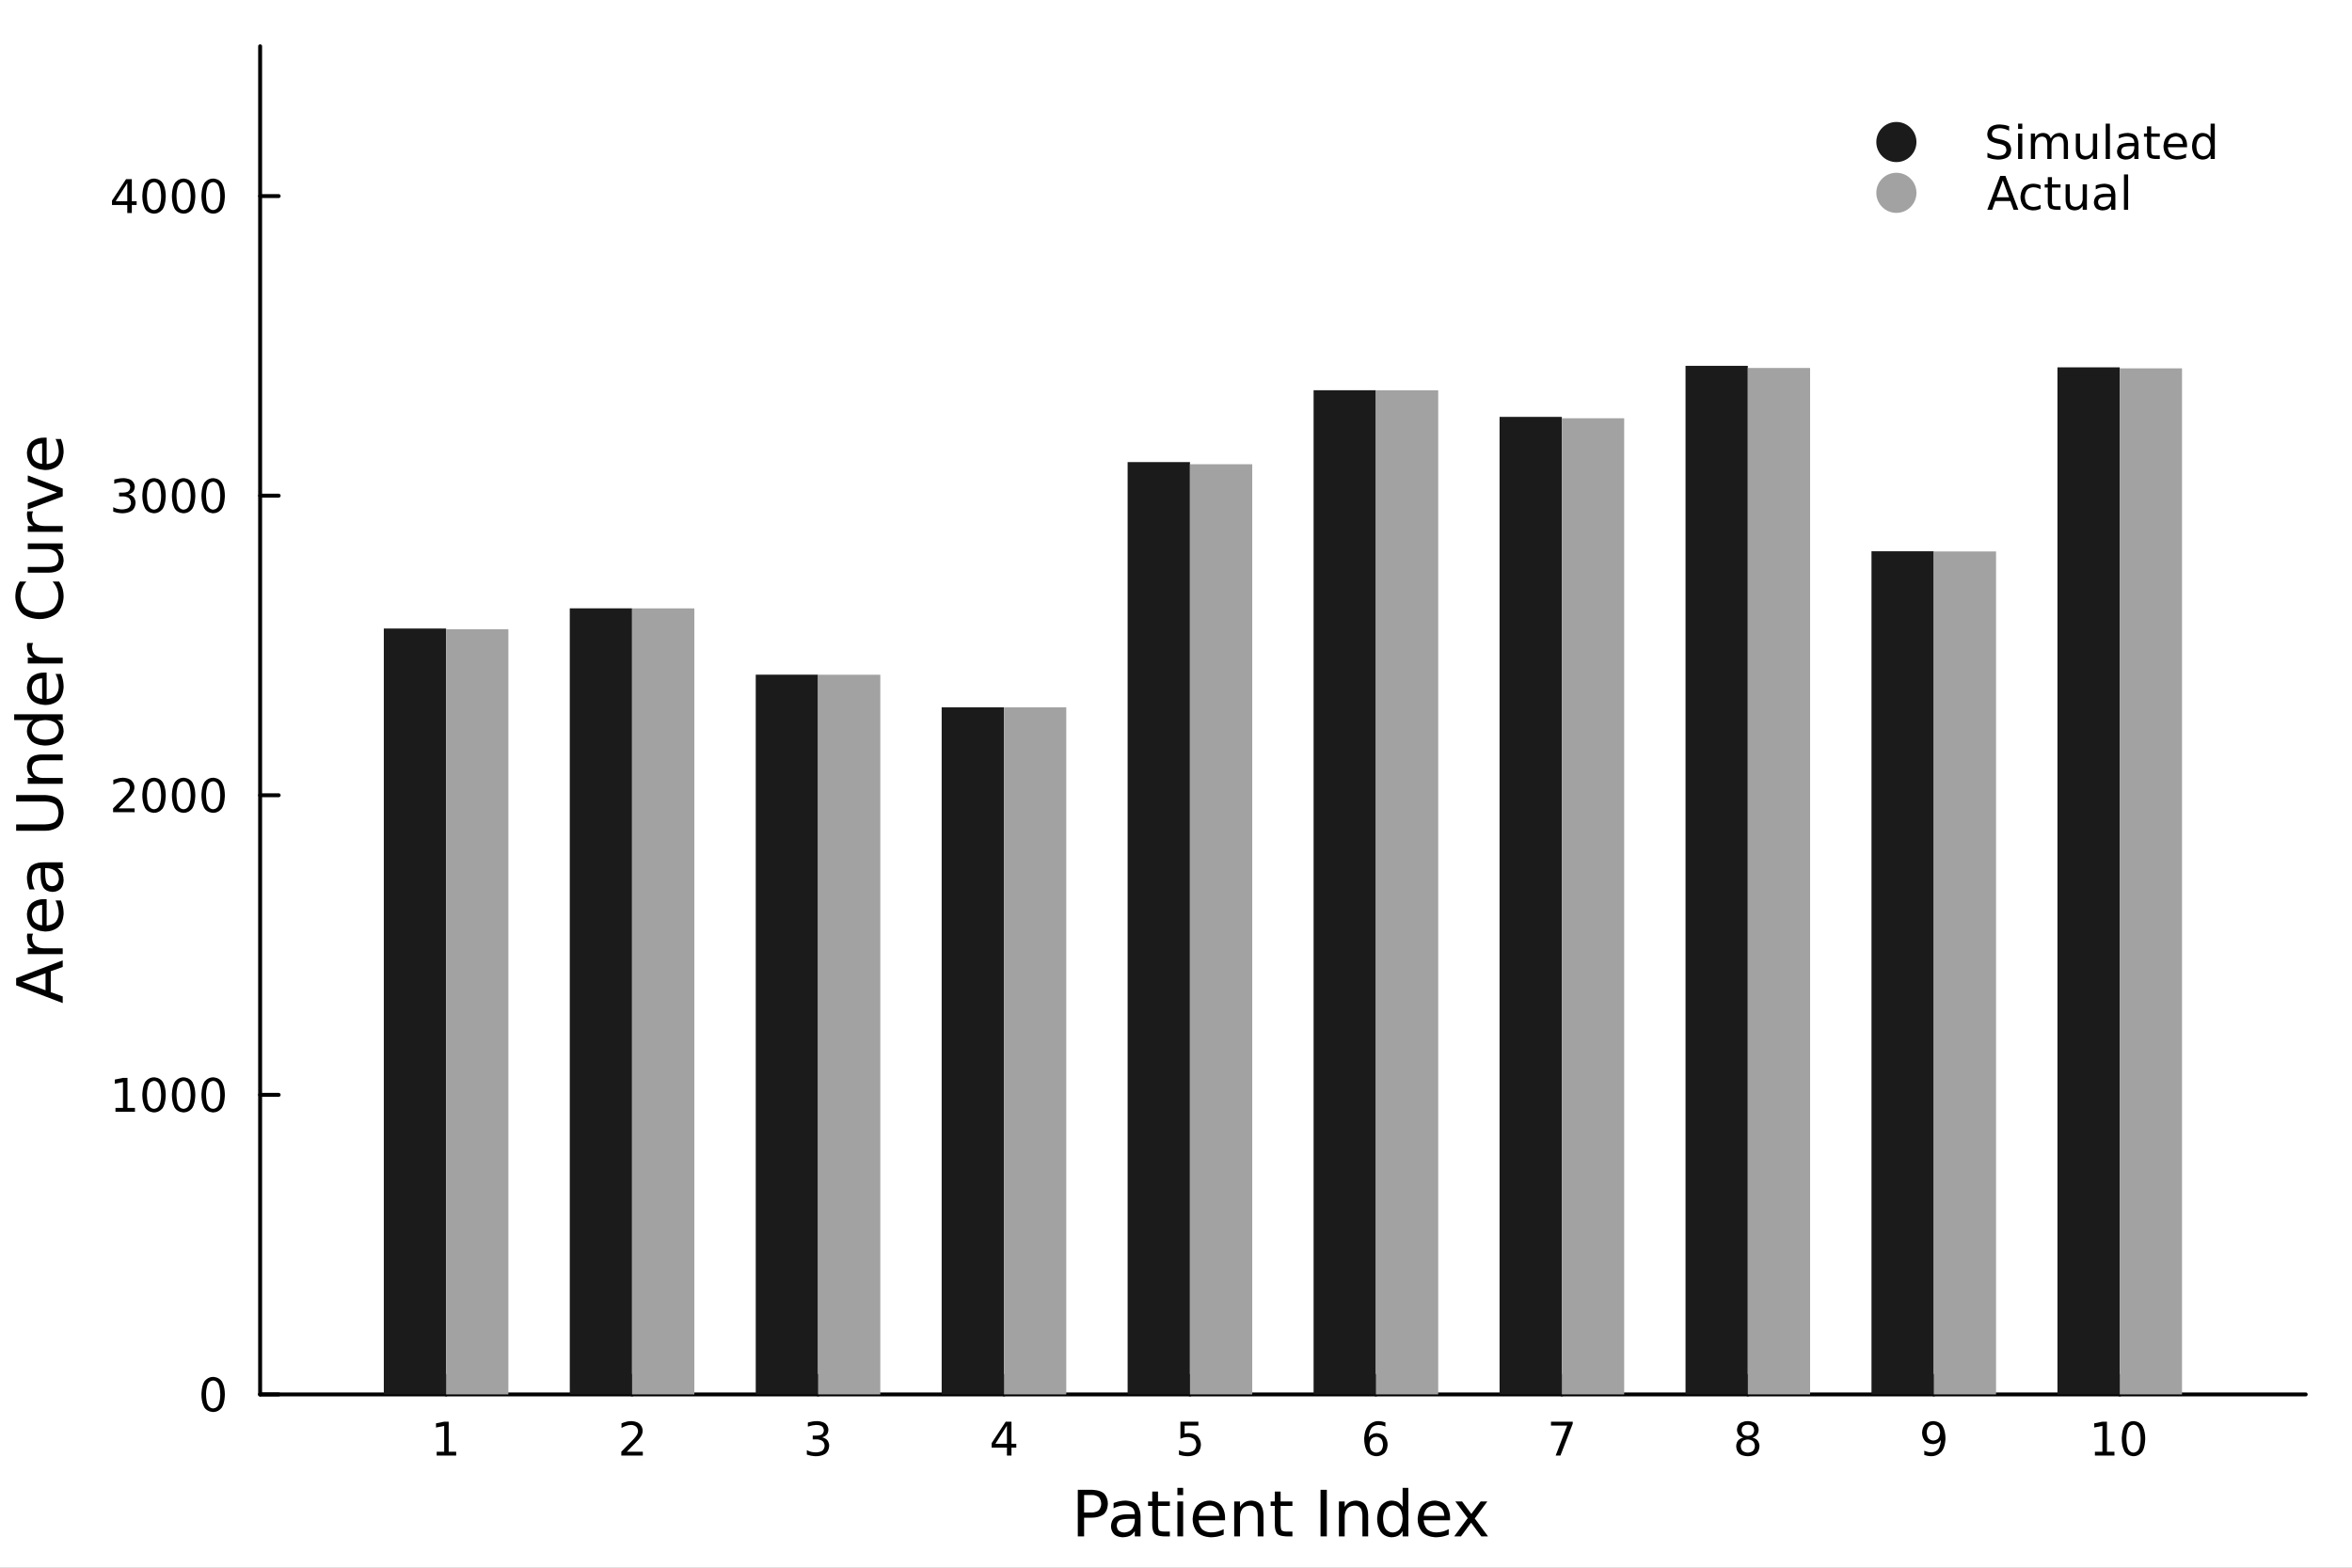 <?xml version="1.0" encoding="UTF-8" standalone="no"?>
<!DOCTYPE svg PUBLIC "-//W3C//DTD SVG 1.1//EN" "http://www.w3.org/Graphics/SVG/1.1/DTD/svg11.dtd">
<svg xmlns="http://www.w3.org/2000/svg" xmlns:xlink="http://www.w3.org/1999/xlink" version="1.1" width="600pt" height="400pt" viewBox="0 0 600 400">
<rect x="0" y="0" width="600" height="400" fill="#808080" stroke="none"/>
<g enable-background="new">
<clipPath id="cp0">
<path transform="matrix(1,0,0,-1,0,400)" d="M 0 0 L 600 0 L 600 400 L 0 400 Z "/>
</clipPath>
<g clip-path="url(#cp0)">
<clipPath id="cp1">
<path transform="matrix(1,0,0,-1,0,400)" d="M 0 0 L 600 0 L 600 600 L 0 600 Z "/>
</clipPath>
<g clip-path="url(#cp1)">
<path transform="matrix(1,0,0,-1,0,400)" d="M 0 0 L 600 0 L 600 400 L 0 400 " fill="#ffffff" fill-rule="evenodd"/>
</g>
<clipPath id="cp2">
<path transform="matrix(1,0,0,-1,0,400)" d="M 0 0 L 600 0 L 600 600 L 0 600 Z "/>
</clipPath>
<g clip-path="url(#cp2)">
<path transform="matrix(1,0,0,-1,0,400)" d="M 66.36 44.21 L 588.19 44.21 L 588.19 388.19 L 66.36 388.19 " fill="#ffffff" fill-rule="evenodd"/>
</g>
<path transform="matrix(1,0,0,-1,0,400)" stroke-width="1" stroke-linecap="round" stroke-linejoin="round" fill="none" stroke="#000000" d="M 66.36 44.21 L 588.19 44.21 "/>
<path transform="matrix(1,0,0,-1,0,400)" stroke-width="1" stroke-linecap="round" stroke-linejoin="round" fill="none" stroke="#000000" d="M 113.8 44.21 L 113.8 48.93 "/>
<path transform="matrix(1,0,0,-1,0,400)" stroke-width="1" stroke-linecap="round" stroke-linejoin="round" fill="none" stroke="#000000" d="M 161.24 44.21 L 161.24 48.93 "/>
<path transform="matrix(1,0,0,-1,0,400)" stroke-width="1" stroke-linecap="round" stroke-linejoin="round" fill="none" stroke="#000000" d="M 208.68 44.21 L 208.68 48.93 "/>
<path transform="matrix(1,0,0,-1,0,400)" stroke-width="1" stroke-linecap="round" stroke-linejoin="round" fill="none" stroke="#000000" d="M 256.12 44.21 L 256.12 48.93 "/>
<path transform="matrix(1,0,0,-1,0,400)" stroke-width="1" stroke-linecap="round" stroke-linejoin="round" fill="none" stroke="#000000" d="M 303.56 44.21 L 303.56 48.93 "/>
<path transform="matrix(1,0,0,-1,0,400)" stroke-width="1" stroke-linecap="round" stroke-linejoin="round" fill="none" stroke="#000000" d="M 350.99 44.21 L 350.99 48.93 "/>
<path transform="matrix(1,0,0,-1,0,400)" stroke-width="1" stroke-linecap="round" stroke-linejoin="round" fill="none" stroke="#000000" d="M 398.43 44.21 L 398.43 48.93 "/>
<path transform="matrix(1,0,0,-1,0,400)" stroke-width="1" stroke-linecap="round" stroke-linejoin="round" fill="none" stroke="#000000" d="M 445.87 44.21 L 445.87 48.93 "/>
<path transform="matrix(1,0,0,-1,0,400)" stroke-width="1" stroke-linecap="round" stroke-linejoin="round" fill="none" stroke="#000000" d="M 493.31 44.21 L 493.31 48.93 "/>
<path transform="matrix(1,0,0,-1,0,400)" stroke-width="1" stroke-linecap="round" stroke-linejoin="round" fill="none" stroke="#000000" d="M 540.75 44.21 L 540.75 48.93 "/>
<path transform="matrix(1,0,0,-1,0,400)" d="M 111.4 29.59 L 113.31 29.59 L 113.31 36.18 L 111.23 35.76 L 111.23 36.83 L 113.29 37.25 L 114.46 37.25 L 114.46 29.59 L 116.37 29.59 L 116.37 28.61 L 111.4 28.61 L 111.4 29.59 Z "/>
<path transform="matrix(1,0,0,-1,0,400)" d="M 159.9 29.59 L 163.98 29.59 L 163.98 28.61 L 158.5 28.61 L 158.5 29.59 C 158.5 29.59 159.16 30.28 160.31 31.43 C 160.31 31.43 161.46 32.6 161.75 32.93 C 161.75 32.93 162.32 33.56 162.54 34 C 162.54 34 162.76 34.44 162.76 34.86 C 162.76 34.86 162.76 35.55 162.27 35.98 C 162.27 35.98 161.79 36.42 161.02 36.42 C 161.02 36.42 160.47 36.42 159.86 36.23 C 159.86 36.23 159.25 36.04 158.55 35.65 L 158.55 36.83 C 158.55 36.83 159.26 37.11 159.87 37.26 C 159.87 37.26 160.49 37.4 161 37.4 C 161 37.4 162.34 37.4 163.14 36.73 C 163.14 36.73 163.94 36.06 163.94 34.94 C 163.94 34.94 163.94 34.4 163.73 33.92 C 163.73 33.92 163.54 33.45 163.01 32.8 C 163.01 32.8 162.87 32.63 162.09 31.83 C 162.09 31.83 161.31 31.03 159.9 29.59 Z "/>
<path transform="matrix(1,0,0,-1,0,400)" d="M 209.74 33.26 C 209.74 33.26 210.58 33.08 211.05 32.52 C 211.05 32.52 211.52 31.95 211.52 31.12 C 211.52 31.12 211.52 29.84 210.64 29.14 C 210.64 29.14 209.76 28.44 208.14 28.44 C 208.14 28.44 207.6 28.44 207.02 28.55 C 207.02 28.55 206.45 28.65 205.83 28.87 L 205.83 29.99 C 205.83 29.99 206.32 29.71 206.9 29.57 C 206.9 29.57 207.48 29.42 208.11 29.42 C 208.11 29.42 209.21 29.42 209.78 29.86 C 209.78 29.86 210.36 30.29 210.36 31.12 C 210.36 31.12 210.36 31.88 209.82 32.31 C 209.82 32.31 209.29 32.74 208.33 32.74 L 207.33 32.74 L 207.33 33.7 L 208.38 33.7 C 208.38 33.7 209.24 33.7 209.7 34.04 C 209.7 34.04 210.16 34.39 210.16 35.04 C 210.16 35.04 210.16 35.71 209.68 36.06 C 209.68 36.06 209.21 36.42 208.33 36.42 C 208.33 36.42 207.85 36.42 207.3 36.31 C 207.3 36.31 206.75 36.21 206.09 35.99 L 206.09 37.03 C 206.09 37.03 206.76 37.22 207.34 37.31 C 207.34 37.31 207.92 37.4 208.44 37.4 C 208.44 37.4 209.77 37.4 210.54 36.79 C 210.54 36.79 211.32 36.19 211.32 35.16 C 211.32 35.16 211.32 34.44 210.91 33.95 C 210.91 33.95 210.5 33.45 209.74 33.26 Z "/>
<path transform="matrix(1,0,0,-1,0,400)" d="M 256.87 36.23 L 253.92 31.61 L 256.87 31.61 L 256.87 36.23 M 256.56 37.25 L 258.03 37.25 L 258.03 31.61 L 259.26 31.61 L 259.26 30.64 L 258.03 30.64 L 258.03 28.61 L 256.87 28.61 L 256.87 30.64 L 252.97 30.64 L 252.97 31.77 L 256.56 37.25 Z "/>
<path transform="matrix(1,0,0,-1,0,400)" d="M 301.13 37.25 L 305.71 37.25 L 305.71 36.26 L 302.2 36.26 L 302.2 34.14 C 302.2 34.14 302.45 34.23 302.7 34.27 C 302.7 34.27 302.96 34.32 303.21 34.32 C 303.21 34.32 304.66 34.32 305.51 33.52 C 305.51 33.52 306.35 32.73 306.35 31.38 C 306.35 31.38 306.35 29.98 305.48 29.21 C 305.48 29.21 304.61 28.44 303.03 28.44 C 303.03 28.44 302.49 28.44 301.92 28.53 C 301.92 28.53 301.36 28.62 300.76 28.81 L 300.76 29.98 C 300.76 29.98 301.28 29.7 301.84 29.56 C 301.84 29.56 302.39 29.42 303.01 29.42 C 303.01 29.42 304.01 29.42 304.6 29.95 C 304.6 29.95 305.18 30.47 305.18 31.38 C 305.18 31.38 305.18 32.28 304.6 32.81 C 304.6 32.81 304.01 33.33 303.01 33.33 C 303.01 33.33 302.54 33.33 302.07 33.23 C 302.07 33.23 301.61 33.12 301.13 32.9 L 301.13 37.25 Z "/>
<path transform="matrix(1,0,0,-1,0,400)" d="M 351.1 33.39 C 351.1 33.39 350.31 33.39 349.85 32.85 C 349.85 32.85 349.39 32.31 349.39 31.38 C 349.39 31.38 349.39 30.45 349.85 29.9 C 349.85 29.9 350.31 29.36 351.1 29.36 C 351.1 29.36 351.88 29.36 352.34 29.9 C 352.34 29.9 352.8 30.45 352.8 31.38 C 352.8 31.38 352.8 32.31 352.34 32.85 C 352.34 32.85 351.88 33.39 351.1 33.39 M 353.42 37.05 L 353.42 35.99 C 353.42 35.99 352.98 36.2 352.53 36.31 C 352.53 36.31 352.08 36.42 351.64 36.42 C 351.64 36.42 350.48 36.42 349.87 35.64 C 349.87 35.64 349.26 34.86 349.17 33.28 C 349.17 33.28 349.52 33.78 350.03 34.04 C 350.03 34.04 350.55 34.32 351.17 34.32 C 351.17 34.32 352.47 34.32 353.22 33.52 C 353.22 33.52 353.98 32.74 353.98 31.38 C 353.98 31.38 353.98 30.05 353.19 29.24 C 353.19 29.24 352.4 28.44 351.1 28.44 C 351.1 28.44 349.6 28.44 348.8 29.58 C 348.8 29.58 348.01 30.73 348.01 32.92 C 348.01 32.92 348.01 34.96 348.98 36.18 C 348.98 36.18 349.96 37.4 351.59 37.4 C 351.59 37.4 352.03 37.4 352.48 37.31 C 352.48 37.31 352.93 37.23 353.42 37.05 Z "/>
<path transform="matrix(1,0,0,-1,0,400)" d="M 395.66 37.25 L 401.21 37.25 L 401.21 36.75 L 398.07 28.61 L 396.85 28.61 L 399.8 36.26 L 395.66 36.26 L 395.66 37.25 Z "/>
<path transform="matrix(1,0,0,-1,0,400)" d="M 445.87 32.71 C 445.87 32.71 445.04 32.71 444.56 32.26 C 444.56 32.26 444.08 31.82 444.08 31.04 C 444.08 31.04 444.08 30.25 444.56 29.81 C 444.56 29.81 445.04 29.36 445.87 29.36 C 445.87 29.36 446.71 29.36 447.19 29.81 C 447.19 29.81 447.67 30.26 447.67 31.04 C 447.67 31.04 447.67 31.82 447.19 32.26 C 447.19 32.26 446.71 32.71 445.87 32.71 M 444.7 33.21 C 444.7 33.21 443.95 33.39 443.53 33.91 C 443.53 33.91 443.11 34.42 443.11 35.16 C 443.11 35.16 443.11 36.2 443.85 36.8 C 443.85 36.8 444.59 37.4 445.87 37.4 C 445.87 37.4 447.16 37.4 447.9 36.8 C 447.9 36.8 448.63 36.2 448.63 35.16 C 448.63 35.16 448.63 34.42 448.21 33.91 C 448.21 33.91 447.79 33.39 447.05 33.21 C 447.05 33.21 447.89 33.01 448.36 32.44 C 448.36 32.44 448.84 31.86 448.84 31.04 C 448.84 31.04 448.84 29.78 448.07 29.11 C 448.07 29.11 447.3 28.44 445.87 28.44 C 445.87 28.44 444.44 28.44 443.67 29.11 C 443.67 29.11 442.91 29.78 442.91 31.04 C 442.91 31.04 442.91 31.86 443.38 32.44 C 443.38 32.44 443.86 33.01 444.7 33.21 M 444.28 35.05 C 444.28 35.05 444.28 34.38 444.69 34 C 444.69 34 445.11 33.63 445.87 33.63 C 445.87 33.63 446.62 33.63 447.05 34 C 447.05 34 447.48 34.38 447.48 35.05 C 447.48 35.05 447.48 35.72 447.05 36.1 C 447.05 36.1 446.62 36.48 445.87 36.48 C 445.87 36.48 445.11 36.48 444.69 36.1 C 444.69 36.1 444.28 35.72 444.28 35.05 Z "/>
<path transform="matrix(1,0,0,-1,0,400)" d="M 490.89 28.78 L 490.89 29.85 C 490.89 29.85 491.33 29.64 491.78 29.53 C 491.78 29.53 492.23 29.42 492.66 29.42 C 492.66 29.42 493.82 29.42 494.43 30.2 C 494.43 30.2 495.04 30.98 495.13 32.56 C 495.13 32.56 494.79 32.07 494.28 31.8 C 494.28 31.8 493.76 31.53 493.14 31.53 C 493.14 31.53 491.84 31.53 491.08 32.31 C 491.08 32.31 490.33 33.1 490.33 34.46 C 490.33 34.46 490.33 35.79 491.12 36.6 C 491.12 36.6 491.9 37.4 493.21 37.4 C 493.21 37.4 494.71 37.4 495.5 36.25 C 495.5 36.25 496.29 35.1 496.29 32.92 C 496.29 32.92 496.29 30.87 495.32 29.65 C 495.32 29.65 494.35 28.44 492.72 28.44 C 492.72 28.44 492.28 28.44 491.82 28.52 C 491.82 28.52 491.37 28.61 490.89 28.78 M 493.21 32.45 C 493.21 32.45 494 32.45 494.46 32.99 C 494.46 32.99 494.92 33.52 494.92 34.46 C 494.92 34.46 494.92 35.39 494.46 35.93 C 494.46 35.93 494 36.48 493.21 36.48 C 493.21 36.48 492.43 36.48 491.96 35.93 C 491.96 35.93 491.51 35.39 491.51 34.46 C 491.51 34.46 491.51 33.52 491.96 32.99 C 491.96 32.99 492.43 32.45 493.21 32.45 Z "/>
<path transform="matrix(1,0,0,-1,0,400)" d="M 534.42 29.59 L 536.33 29.59 L 536.33 36.18 L 534.25 35.76 L 534.25 36.83 L 536.32 37.25 L 537.49 37.25 L 537.49 29.59 L 539.4 29.59 L 539.4 28.61 L 534.42 28.61 L 534.42 29.59 Z "/>
<path transform="matrix(1,0,0,-1,0,400)" d="M 544.26 36.48 C 544.26 36.48 543.36 36.48 542.9 35.58 C 542.9 35.58 542.45 34.7 542.45 32.92 C 542.45 32.92 542.45 31.14 542.9 30.25 C 542.9 30.25 543.36 29.36 544.26 29.36 C 544.26 29.36 545.17 29.36 545.62 30.25 C 545.62 30.25 546.08 31.14 546.08 32.92 C 546.08 32.92 546.08 34.7 545.62 35.58 C 545.62 35.58 545.17 36.48 544.26 36.48 M 544.26 37.4 C 544.26 37.4 545.71 37.4 546.48 36.25 C 546.48 36.25 547.25 35.1 547.25 32.92 C 547.25 32.92 547.25 30.73 546.48 29.58 C 546.48 29.58 545.71 28.44 544.26 28.44 C 544.26 28.44 542.81 28.44 542.04 29.58 C 542.04 29.58 541.27 30.73 541.27 32.92 C 541.27 32.92 541.27 35.1 542.04 36.25 C 542.04 36.25 542.81 37.4 544.26 37.4 Z "/>
<path transform="matrix(1,0,0,-1,0,400)" d="M 276.56 18.55 L 276.56 14.08 L 278.58 14.08 C 278.58 14.08 279.7 14.08 280.31 14.67 C 280.31 14.67 280.92 15.25 280.92 16.32 C 280.92 16.32 280.92 17.39 280.31 17.97 C 280.31 17.97 279.7 18.55 278.58 18.55 L 276.56 18.55 M 274.95 19.87 L 278.58 19.87 C 278.58 19.87 280.57 19.87 281.59 18.96 C 281.59 18.96 282.62 18.06 282.62 16.32 C 282.62 16.32 282.62 14.56 281.59 13.66 C 281.59 13.66 280.57 12.76 278.58 12.76 L 276.56 12.76 L 276.56 7.99 L 274.95 7.99 L 274.95 19.87 Z "/>
<path transform="matrix(1,0,0,-1,0,400)" d="M 288.03 12.47 C 288.03 12.47 286.26 12.47 285.57 12.06 C 285.57 12.06 284.89 11.66 284.89 10.68 C 284.89 10.68 284.89 9.9 285.4 9.44 C 285.4 9.44 285.91 8.98 286.8 8.98 C 286.8 8.98 288.01 8.98 288.75 9.84 C 288.75 9.84 289.49 10.71 289.49 12.14 L 289.49 12.47 L 288.03 12.47 M 290.95 13.07 L 290.95 7.99 L 289.49 7.99 L 289.49 9.34 C 289.49 9.34 288.99 8.53 288.24 8.14 C 288.24 8.14 287.49 7.76 286.41 7.76 C 286.41 7.76 285.04 7.76 284.23 8.52 C 284.23 8.52 283.42 9.29 283.42 10.58 C 283.42 10.58 283.42 12.09 284.43 12.85 C 284.43 12.85 285.44 13.61 287.43 13.61 L 289.49 13.61 L 289.49 13.76 C 289.49 13.76 289.49 14.77 288.82 15.32 C 288.82 15.32 288.16 15.87 286.96 15.87 C 286.96 15.87 286.19 15.87 285.47 15.69 C 285.47 15.69 284.74 15.51 284.08 15.14 L 284.08 16.5 C 284.08 16.5 284.88 16.81 285.64 16.96 C 285.64 16.96 286.39 17.12 287.11 17.12 C 287.11 17.12 289.04 17.12 290 16.11 C 290 16.11 290.95 15.11 290.95 13.07 Z "/>
<path transform="matrix(1,0,0,-1,0,400)" d="M 295.41 19.43 L 295.41 16.9 L 298.43 16.9 L 298.43 15.76 L 295.41 15.76 L 295.41 10.93 C 295.41 10.93 295.41 9.84 295.71 9.52 C 295.71 9.52 296.01 9.21 296.93 9.21 L 298.43 9.21 L 298.43 7.99 L 296.93 7.99 C 296.93 7.99 295.23 7.99 294.59 8.62 C 294.59 8.62 293.94 9.25 293.94 10.93 L 293.94 15.76 L 292.87 15.76 L 292.87 16.9 L 293.94 16.9 L 293.94 19.43 L 295.41 19.43 Z "/>
<path transform="matrix(1,0,0,-1,0,400)" d="M 300.36 16.9 L 301.82 16.9 L 301.82 7.99 L 300.36 7.99 L 300.36 16.9 M 300.36 20.37 L 301.82 20.37 L 301.82 18.52 L 300.36 18.52 L 300.36 20.37 Z "/>
<path transform="matrix(1,0,0,-1,0,400)" d="M 312.51 12.81 L 312.51 12.09 L 305.77 12.09 C 305.77 12.09 305.87 10.58 306.68 9.79 C 306.68 9.79 307.5 9 308.96 9 C 308.96 9 309.8 9 310.59 9.21 C 310.59 9.21 311.38 9.41 312.16 9.83 L 312.16 8.44 C 312.16 8.44 311.38 8.11 310.55 7.93 C 310.55 7.93 309.72 7.76 308.87 7.76 C 308.87 7.76 306.74 7.76 305.49 9 C 305.49 9 304.25 10.24 304.25 12.36 C 304.25 12.36 304.25 14.55 305.42 15.83 C 305.42 15.83 306.61 17.12 308.62 17.12 C 308.62 17.12 310.41 17.12 311.46 15.95 C 311.46 15.95 312.51 14.8 312.51 12.81 M 311.04 13.24 C 311.04 13.24 311.03 14.44 310.37 15.16 C 310.37 15.16 309.71 15.87 308.63 15.87 C 308.63 15.87 307.41 15.87 306.67 15.18 C 306.67 15.18 305.93 14.49 305.82 13.23 L 311.04 13.24 Z "/>
<path transform="matrix(1,0,0,-1,0,400)" d="M 322.32 13.37 L 322.32 7.99 L 320.85 7.99 L 320.85 13.32 C 320.85 13.32 320.85 14.59 320.36 15.21 C 320.36 15.21 319.87 15.84 318.88 15.84 C 318.88 15.84 317.69 15.84 317.01 15.09 C 317.01 15.09 316.33 14.33 316.33 13.03 L 316.33 7.99 L 314.85 7.99 L 314.85 16.9 L 316.33 16.9 L 316.33 15.52 C 316.33 15.52 316.85 16.32 317.56 16.72 C 317.56 16.72 318.28 17.12 319.21 17.12 C 319.21 17.12 320.74 17.12 321.53 16.16 C 321.53 16.16 322.32 15.21 322.32 13.37 Z "/>
<path transform="matrix(1,0,0,-1,0,400)" d="M 326.69 19.43 L 326.69 16.9 L 329.7 16.9 L 329.7 15.76 L 326.69 15.76 L 326.69 10.93 C 326.69 10.93 326.69 9.84 326.98 9.52 C 326.98 9.52 327.28 9.21 328.2 9.21 L 329.7 9.21 L 329.7 7.99 L 328.2 7.99 C 328.2 7.99 326.5 7.99 325.86 8.62 C 325.86 8.62 325.21 9.25 325.21 10.93 L 325.21 15.76 L 324.14 15.76 L 324.14 16.9 L 325.21 16.9 L 325.21 19.43 L 326.69 19.43 Z "/>
<path transform="matrix(1,0,0,-1,0,400)" d="M 336.87 19.87 L 338.48 19.87 L 338.48 7.99 L 336.87 7.99 L 336.87 19.87 Z "/>
<path transform="matrix(1,0,0,-1,0,400)" d="M 349.02 13.37 L 349.02 7.99 L 347.56 7.99 L 347.56 13.32 C 347.56 13.32 347.56 14.59 347.06 15.21 C 347.06 15.21 346.57 15.84 345.58 15.84 C 345.58 15.84 344.4 15.84 343.71 15.09 C 343.71 15.09 343.03 14.33 343.03 13.03 L 343.03 7.99 L 341.56 7.99 L 341.56 16.9 L 343.03 16.9 L 343.03 15.52 C 343.03 15.52 343.56 16.32 344.26 16.72 C 344.26 16.72 344.98 17.12 345.91 17.12 C 345.91 17.12 347.45 17.12 348.23 16.16 C 348.23 16.16 349.02 15.21 349.02 13.37 Z "/>
<path transform="matrix(1,0,0,-1,0,400)" d="M 357.81 15.55 L 357.81 20.37 L 359.27 20.37 L 359.27 7.99 L 357.81 7.99 L 357.81 9.33 C 357.81 9.33 357.35 8.53 356.64 8.14 C 356.64 8.14 355.94 7.76 354.95 7.76 C 354.95 7.76 353.33 7.76 352.32 9.05 C 352.32 9.05 351.31 10.34 351.31 12.44 C 351.31 12.44 351.31 14.54 352.32 15.83 C 352.32 15.83 353.33 17.12 354.95 17.12 C 354.95 17.12 355.94 17.12 356.64 16.73 C 356.64 16.73 357.35 16.34 357.81 15.55 M 352.82 12.44 C 352.82 12.44 352.82 10.82 353.48 9.9 C 353.48 9.9 354.15 8.98 355.31 8.98 C 355.31 8.98 356.47 8.98 357.14 9.9 C 357.14 9.9 357.81 10.82 357.81 12.44 C 357.81 12.44 357.81 14.05 357.14 14.97 C 357.14 14.97 356.47 15.89 355.31 15.89 C 355.31 15.89 354.15 15.89 353.48 14.97 C 353.48 14.97 352.82 14.05 352.82 12.44 Z "/>
<path transform="matrix(1,0,0,-1,0,400)" d="M 369.91 12.81 L 369.91 12.09 L 363.18 12.09 C 363.18 12.09 363.27 10.58 364.08 9.79 C 364.08 9.79 364.9 9 366.36 9 C 366.36 9 367.2 9 367.99 9.21 C 367.99 9.21 368.79 9.41 369.57 9.83 L 369.57 8.44 C 369.57 8.44 368.78 8.11 367.95 7.93 C 367.95 7.93 367.12 7.76 366.27 7.76 C 366.27 7.76 364.14 7.76 362.89 9 C 362.89 9 361.65 10.24 361.65 12.36 C 361.65 12.36 361.65 14.55 362.83 15.83 C 362.83 15.83 364.01 17.12 366.02 17.12 C 366.02 17.12 367.82 17.12 368.86 15.95 C 368.86 15.95 369.91 14.8 369.91 12.81 M 368.45 13.24 C 368.45 13.24 368.43 14.44 367.77 15.16 C 367.77 15.16 367.12 15.87 366.03 15.87 C 366.03 15.87 364.81 15.87 364.07 15.18 C 364.07 15.18 363.34 14.49 363.23 13.23 L 368.45 13.24 Z "/>
<path transform="matrix(1,0,0,-1,0,400)" d="M 379.43 16.9 L 376.21 12.56 L 379.6 7.99 L 377.87 7.99 L 375.28 11.49 L 372.69 7.99 L 370.96 7.99 L 374.42 12.65 L 371.25 16.9 L 372.98 16.9 L 375.34 13.73 L 377.71 16.9 L 379.43 16.9 Z "/>
<path transform="matrix(1,0,0,-1,0,400)" stroke-width="1" stroke-linecap="round" stroke-linejoin="round" fill="none" stroke="#000000" d="M 66.36 44.21 L 66.36 388.19 "/>
<path transform="matrix(1,0,0,-1,0,400)" stroke-width="1" stroke-linecap="round" stroke-linejoin="round" fill="none" stroke="#000000" d="M 66.36 44.21 L 71.09 44.21 "/>
<path transform="matrix(1,0,0,-1,0,400)" stroke-width="1" stroke-linecap="round" stroke-linejoin="round" fill="none" stroke="#000000" d="M 66.36 120.65 L 71.09 120.65 "/>
<path transform="matrix(1,0,0,-1,0,400)" stroke-width="1" stroke-linecap="round" stroke-linejoin="round" fill="none" stroke="#000000" d="M 66.36 197.09 L 71.09 197.09 "/>
<path transform="matrix(1,0,0,-1,0,400)" stroke-width="1" stroke-linecap="round" stroke-linejoin="round" fill="none" stroke="#000000" d="M 66.36 273.53 L 71.09 273.53 "/>
<path transform="matrix(1,0,0,-1,0,400)" stroke-width="1" stroke-linecap="round" stroke-linejoin="round" fill="none" stroke="#000000" d="M 66.36 349.97 L 71.09 349.97 "/>
<path transform="matrix(1,0,0,-1,0,400)" d="M 54.38 47.76 C 54.38 47.76 53.47 47.76 53.02 46.86 C 53.02 46.86 52.56 45.98 52.56 44.2 C 52.56 44.2 52.56 42.42 53.02 41.53 C 53.02 41.53 53.47 40.64 54.38 40.64 C 54.38 40.64 55.28 40.64 55.74 41.53 C 55.74 41.53 56.19 42.42 56.19 44.2 C 56.19 44.2 56.19 45.98 55.74 46.86 C 55.74 46.86 55.28 47.76 54.38 47.76 M 54.38 48.68 C 54.38 48.68 55.83 48.68 56.59 47.53 C 56.59 47.53 57.36 46.38 57.36 44.2 C 57.36 44.2 57.36 42.01 56.59 40.86 C 56.59 40.86 55.83 39.72 54.38 39.72 C 54.38 39.72 52.92 39.72 52.15 40.86 C 52.15 40.86 51.39 42.01 51.39 44.2 C 51.39 44.2 51.39 46.38 52.15 47.53 C 52.15 47.53 52.92 48.68 54.38 48.68 Z "/>
<path transform="matrix(1,0,0,-1,0,400)" d="M 29.46 117.31 L 31.37 117.31 L 31.37 123.9 L 29.29 123.48 L 29.29 124.55 L 31.35 124.97 L 32.52 124.97 L 32.52 117.31 L 34.43 117.31 L 34.43 116.33 L 29.46 116.33 L 29.46 117.31 Z "/>
<path transform="matrix(1,0,0,-1,0,400)" d="M 39.29 124.2 C 39.29 124.2 38.39 124.2 37.93 123.31 C 37.93 123.31 37.48 122.42 37.48 120.64 C 37.48 120.64 37.48 118.86 37.93 117.97 C 37.93 117.97 38.39 117.08 39.29 117.08 C 39.29 117.08 40.2 117.08 40.65 117.97 C 40.65 117.97 41.11 118.86 41.11 120.64 C 41.11 120.64 41.11 122.42 40.65 123.31 C 40.65 123.31 40.2 124.2 39.29 124.2 M 39.29 125.12 C 39.29 125.12 40.75 125.12 41.51 123.97 C 41.51 123.97 42.28 122.82 42.28 120.64 C 42.28 120.64 42.28 118.46 41.51 117.3 C 41.51 117.3 40.75 116.16 39.29 116.16 C 39.29 116.16 37.84 116.16 37.07 117.3 C 37.07 117.3 36.31 118.46 36.31 120.64 C 36.31 120.64 36.31 122.82 37.07 123.97 C 37.07 123.97 37.84 125.12 39.29 125.12 Z "/>
<path transform="matrix(1,0,0,-1,0,400)" d="M 46.83 124.2 C 46.83 124.2 45.93 124.2 45.47 123.31 C 45.47 123.31 45.02 122.42 45.02 120.64 C 45.02 120.64 45.02 118.86 45.47 117.97 C 45.47 117.97 45.93 117.08 46.83 117.08 C 46.83 117.08 47.74 117.08 48.19 117.97 C 48.19 117.97 48.65 118.86 48.65 120.64 C 48.65 120.64 48.65 122.42 48.19 123.31 C 48.19 123.31 47.74 124.2 46.83 124.2 M 46.83 125.12 C 46.83 125.12 48.29 125.12 49.05 123.97 C 49.05 123.97 49.82 122.82 49.82 120.64 C 49.82 120.64 49.82 118.46 49.05 117.3 C 49.05 117.3 48.29 116.16 46.83 116.16 C 46.83 116.16 45.38 116.16 44.61 117.3 C 44.61 117.3 43.85 118.46 43.85 120.64 C 43.85 120.64 43.85 122.82 44.61 123.97 C 44.61 123.97 45.38 125.12 46.83 125.12 Z "/>
<path transform="matrix(1,0,0,-1,0,400)" d="M 54.38 124.2 C 54.38 124.2 53.47 124.2 53.02 123.31 C 53.02 123.31 52.56 122.42 52.56 120.64 C 52.56 120.64 52.56 118.86 53.02 117.97 C 53.02 117.97 53.47 117.08 54.38 117.08 C 54.38 117.08 55.28 117.08 55.74 117.97 C 55.74 117.97 56.19 118.86 56.19 120.64 C 56.19 120.64 56.19 122.42 55.74 123.31 C 55.74 123.31 55.28 124.2 54.38 124.2 M 54.38 125.12 C 54.38 125.12 55.83 125.12 56.59 123.97 C 56.59 123.97 57.36 122.82 57.36 120.64 C 57.36 120.64 57.36 118.46 56.59 117.3 C 56.59 117.3 55.83 116.16 54.38 116.16 C 54.38 116.16 52.92 116.16 52.15 117.3 C 52.15 117.3 51.39 118.46 51.39 120.64 C 51.39 120.64 51.39 122.82 52.15 123.97 C 52.15 123.97 52.92 125.12 54.38 125.12 Z "/>
<path transform="matrix(1,0,0,-1,0,400)" d="M 30.26 193.75 L 34.34 193.75 L 34.34 192.77 L 28.85 192.77 L 28.85 193.75 C 28.85 193.75 29.52 194.44 30.67 195.6 C 30.67 195.6 31.82 196.76 32.11 197.1 C 32.11 197.1 32.67 197.73 32.89 198.16 C 32.89 198.16 33.12 198.6 33.12 199.02 C 33.12 199.02 33.12 199.71 32.63 200.15 C 32.63 200.15 32.15 200.58 31.38 200.58 C 31.38 200.58 30.83 200.58 30.21 200.39 C 30.21 200.39 29.61 200.2 28.91 199.81 L 28.91 200.99 C 28.91 200.99 29.62 201.27 30.23 201.42 C 30.23 201.42 30.85 201.56 31.35 201.56 C 31.35 201.56 32.7 201.56 33.5 200.89 C 33.5 200.89 34.29 200.22 34.29 199.1 C 34.29 199.1 34.29 198.57 34.09 198.09 C 34.09 198.09 33.89 197.61 33.37 196.96 C 33.37 196.96 33.22 196.79 32.45 195.99 C 32.45 195.99 31.67 195.19 30.26 193.75 Z "/>
<path transform="matrix(1,0,0,-1,0,400)" d="M 39.29 200.64 C 39.29 200.64 38.39 200.64 37.93 199.75 C 37.93 199.75 37.48 198.86 37.48 197.08 C 37.48 197.08 37.48 195.3 37.93 194.41 C 37.93 194.41 38.39 193.52 39.29 193.52 C 39.29 193.52 40.2 193.52 40.65 194.41 C 40.65 194.41 41.11 195.3 41.11 197.08 C 41.11 197.08 41.11 198.86 40.65 199.75 C 40.65 199.75 40.2 200.64 39.29 200.64 M 39.29 201.56 C 39.29 201.56 40.75 201.56 41.51 200.41 C 41.51 200.41 42.28 199.27 42.28 197.08 C 42.28 197.08 42.28 194.9 41.51 193.74 C 41.51 193.74 40.75 192.6 39.29 192.6 C 39.29 192.6 37.84 192.6 37.07 193.74 C 37.07 193.74 36.31 194.9 36.31 197.08 C 36.31 197.08 36.31 199.27 37.07 200.41 C 37.07 200.41 37.84 201.56 39.29 201.56 Z "/>
<path transform="matrix(1,0,0,-1,0,400)" d="M 46.83 200.64 C 46.83 200.64 45.93 200.64 45.47 199.75 C 45.47 199.75 45.02 198.86 45.02 197.08 C 45.02 197.08 45.02 195.3 45.47 194.41 C 45.47 194.41 45.93 193.52 46.83 193.52 C 46.83 193.52 47.74 193.52 48.19 194.41 C 48.19 194.41 48.65 195.3 48.65 197.08 C 48.65 197.08 48.65 198.86 48.19 199.75 C 48.19 199.75 47.74 200.64 46.83 200.64 M 46.83 201.56 C 46.83 201.56 48.29 201.56 49.05 200.41 C 49.05 200.41 49.82 199.27 49.82 197.08 C 49.82 197.08 49.82 194.9 49.05 193.74 C 49.05 193.74 48.29 192.6 46.83 192.6 C 46.83 192.6 45.38 192.6 44.61 193.74 C 44.61 193.74 43.85 194.9 43.85 197.08 C 43.85 197.08 43.85 199.27 44.61 200.41 C 44.61 200.41 45.38 201.56 46.83 201.56 Z "/>
<path transform="matrix(1,0,0,-1,0,400)" d="M 54.38 200.64 C 54.38 200.64 53.47 200.64 53.02 199.75 C 53.02 199.75 52.56 198.86 52.56 197.08 C 52.56 197.08 52.56 195.3 53.02 194.41 C 53.02 194.41 53.47 193.52 54.38 193.52 C 54.38 193.52 55.28 193.52 55.74 194.41 C 55.74 194.41 56.19 195.3 56.19 197.08 C 56.19 197.08 56.19 198.86 55.74 199.75 C 55.74 199.75 55.28 200.64 54.38 200.64 M 54.38 201.56 C 54.38 201.56 55.83 201.56 56.59 200.41 C 56.59 200.41 57.36 199.27 57.36 197.08 C 57.36 197.08 57.36 194.9 56.59 193.74 C 56.59 193.74 55.83 192.6 54.38 192.6 C 54.38 192.6 52.92 192.6 52.15 193.74 C 52.15 193.74 51.39 194.9 51.39 197.08 C 51.39 197.08 51.39 199.27 52.15 200.41 C 52.15 200.41 52.92 201.56 54.38 201.56 Z "/>
<path transform="matrix(1,0,0,-1,0,400)" d="M 32.8 273.87 C 32.8 273.87 33.63 273.69 34.1 273.12 C 34.1 273.12 34.58 272.55 34.58 271.72 C 34.58 271.72 34.58 270.44 33.7 269.74 C 33.7 269.74 32.82 269.04 31.2 269.04 C 31.2 269.04 30.65 269.04 30.08 269.15 C 30.08 269.15 29.5 269.25 28.89 269.47 L 28.89 270.6 C 28.89 270.6 29.38 270.31 29.95 270.17 C 29.95 270.17 30.53 270.02 31.16 270.02 C 31.16 270.02 32.26 270.02 32.84 270.46 C 32.84 270.46 33.41 270.89 33.41 271.72 C 33.41 271.72 33.41 272.48 32.88 272.91 C 32.88 272.91 32.34 273.35 31.39 273.35 L 30.38 273.35 L 30.38 274.31 L 31.44 274.31 C 31.44 274.31 32.3 274.31 32.75 274.65 C 32.75 274.65 33.21 274.99 33.21 275.64 C 33.21 275.64 33.21 276.31 32.74 276.66 C 32.74 276.66 32.27 277.02 31.39 277.02 C 31.39 277.02 30.91 277.02 30.36 276.92 C 30.36 276.92 29.81 276.81 29.15 276.59 L 29.15 277.63 C 29.15 277.63 29.82 277.82 30.39 277.91 C 30.39 277.91 30.98 278 31.49 278 C 31.49 278 32.82 278 33.6 277.4 C 33.6 277.4 34.38 276.79 34.38 275.76 C 34.38 275.76 34.38 275.05 33.96 274.55 C 33.96 274.55 33.55 274.06 32.8 273.87 Z "/>
<path transform="matrix(1,0,0,-1,0,400)" d="M 39.29 277.08 C 39.29 277.08 38.39 277.08 37.93 276.19 C 37.93 276.19 37.48 275.3 37.48 273.52 C 37.48 273.52 37.48 271.74 37.93 270.85 C 37.93 270.85 38.39 269.97 39.29 269.97 C 39.29 269.97 40.2 269.97 40.65 270.85 C 40.65 270.85 41.11 271.74 41.11 273.52 C 41.11 273.52 41.11 275.3 40.65 276.19 C 40.65 276.19 40.2 277.08 39.29 277.08 M 39.29 278 C 39.29 278 40.75 278 41.51 276.85 C 41.51 276.85 42.28 275.71 42.28 273.52 C 42.28 273.52 42.28 271.34 41.51 270.19 C 41.51 270.19 40.75 269.04 39.29 269.04 C 39.29 269.04 37.84 269.04 37.07 270.19 C 37.07 270.19 36.31 271.34 36.31 273.52 C 36.31 273.52 36.31 275.71 37.07 276.85 C 37.07 276.85 37.84 278 39.29 278 Z "/>
<path transform="matrix(1,0,0,-1,0,400)" d="M 46.83 277.08 C 46.83 277.08 45.93 277.08 45.47 276.19 C 45.47 276.19 45.02 275.3 45.02 273.52 C 45.02 273.52 45.02 271.74 45.47 270.85 C 45.47 270.85 45.93 269.97 46.83 269.97 C 46.83 269.97 47.74 269.97 48.19 270.85 C 48.19 270.85 48.65 271.74 48.65 273.52 C 48.65 273.52 48.65 275.3 48.19 276.19 C 48.19 276.19 47.74 277.08 46.83 277.08 M 46.83 278 C 46.83 278 48.29 278 49.05 276.85 C 49.05 276.85 49.82 275.71 49.82 273.52 C 49.82 273.52 49.82 271.34 49.05 270.19 C 49.05 270.19 48.29 269.04 46.83 269.04 C 46.83 269.04 45.38 269.04 44.61 270.19 C 44.61 270.19 43.85 271.34 43.85 273.52 C 43.85 273.52 43.85 275.71 44.61 276.85 C 44.61 276.85 45.38 278 46.83 278 Z "/>
<path transform="matrix(1,0,0,-1,0,400)" d="M 54.38 277.08 C 54.38 277.08 53.47 277.08 53.02 276.19 C 53.02 276.19 52.56 275.3 52.56 273.52 C 52.56 273.52 52.56 271.74 53.02 270.85 C 53.02 270.85 53.47 269.97 54.38 269.97 C 54.38 269.97 55.28 269.97 55.74 270.85 C 55.74 270.85 56.19 271.74 56.19 273.52 C 56.19 273.52 56.19 275.3 55.74 276.19 C 55.74 276.19 55.28 277.08 54.38 277.08 M 54.38 278 C 54.38 278 55.83 278 56.59 276.85 C 56.59 276.85 57.36 275.71 57.36 273.52 C 57.36 273.52 57.36 271.34 56.59 270.19 C 56.59 270.19 55.83 269.04 54.38 269.04 C 54.38 269.04 52.92 269.04 52.15 270.19 C 52.15 270.19 51.39 271.34 51.39 273.52 C 51.39 273.52 51.39 275.71 52.15 276.85 C 52.15 276.85 52.92 278 54.38 278 Z "/>
<path transform="matrix(1,0,0,-1,0,400)" d="M 32.47 353.27 L 29.51 348.66 L 32.47 348.66 L 32.47 353.27 M 32.16 354.29 L 33.63 354.29 L 33.63 348.66 L 34.86 348.66 L 34.86 347.69 L 33.63 347.69 L 33.63 345.65 L 32.47 345.65 L 32.47 347.69 L 28.57 347.69 L 28.57 348.81 L 32.16 354.29 Z "/>
<path transform="matrix(1,0,0,-1,0,400)" d="M 39.29 353.52 C 39.29 353.52 38.39 353.52 37.93 352.63 C 37.93 352.63 37.48 351.74 37.48 349.96 C 37.48 349.96 37.48 348.18 37.93 347.29 C 37.93 347.29 38.39 346.41 39.29 346.41 C 39.29 346.41 40.2 346.41 40.65 347.29 C 40.65 347.29 41.11 348.18 41.11 349.96 C 41.11 349.96 41.11 351.74 40.65 352.63 C 40.65 352.63 40.2 353.52 39.29 353.52 M 39.29 354.44 C 39.29 354.44 40.75 354.44 41.51 353.29 C 41.51 353.29 42.28 352.15 42.28 349.96 C 42.28 349.96 42.28 347.78 41.51 346.63 C 41.51 346.63 40.75 345.48 39.29 345.48 C 39.29 345.48 37.84 345.48 37.07 346.63 C 37.07 346.63 36.31 347.78 36.31 349.96 C 36.31 349.96 36.31 352.15 37.07 353.29 C 37.07 353.29 37.84 354.44 39.29 354.44 Z "/>
<path transform="matrix(1,0,0,-1,0,400)" d="M 46.83 353.52 C 46.83 353.52 45.93 353.52 45.47 352.63 C 45.47 352.63 45.02 351.74 45.02 349.96 C 45.02 349.96 45.02 348.18 45.47 347.29 C 45.47 347.29 45.93 346.41 46.83 346.41 C 46.83 346.41 47.74 346.41 48.19 347.29 C 48.19 347.29 48.65 348.18 48.65 349.96 C 48.65 349.96 48.65 351.74 48.19 352.63 C 48.19 352.63 47.74 353.52 46.83 353.52 M 46.83 354.44 C 46.83 354.44 48.29 354.44 49.05 353.29 C 49.05 353.29 49.82 352.15 49.82 349.96 C 49.82 349.96 49.82 347.78 49.05 346.63 C 49.05 346.63 48.29 345.48 46.83 345.48 C 46.83 345.48 45.38 345.48 44.61 346.63 C 44.61 346.63 43.85 347.78 43.85 349.96 C 43.85 349.96 43.85 352.15 44.61 353.29 C 44.61 353.29 45.38 354.44 46.83 354.44 Z "/>
<path transform="matrix(1,0,0,-1,0,400)" d="M 54.38 353.52 C 54.38 353.52 53.47 353.52 53.02 352.63 C 53.02 352.63 52.56 351.74 52.56 349.96 C 52.56 349.96 52.56 348.18 53.02 347.29 C 53.02 347.29 53.47 346.41 54.38 346.41 C 54.38 346.41 55.28 346.41 55.74 347.29 C 55.74 347.29 56.19 348.18 56.19 349.96 C 56.19 349.96 56.19 351.74 55.74 352.63 C 55.74 352.63 55.28 353.52 54.38 353.52 M 54.38 354.44 C 54.38 354.44 55.83 354.44 56.59 353.29 C 56.59 353.29 57.36 352.15 57.36 349.96 C 57.36 349.96 57.36 347.78 56.59 346.63 C 56.59 346.63 55.83 345.48 54.38 345.48 C 54.38 345.48 52.92 345.48 52.15 346.63 C 52.15 346.63 51.39 347.78 51.39 349.96 C 51.39 349.96 51.39 352.15 52.15 353.29 C 52.15 353.29 52.92 354.44 54.38 354.44 Z "/>
<path transform="matrix(1,0,0,-1,0,400)" d="M 5.7 149.5 L 11.62 147.32 L 11.62 151.69 L 5.7 149.5 M 4.12 148.6 L 4.12 150.42 L 16 154.95 L 16 153.28 L 12.95 152.19 L 12.95 146.84 L 16 145.76 L 16 144.06 L 4.12 148.6 Z "/>
<path transform="matrix(1,0,0,-1,0,400)" d="M 8.46 161.78 C 8.46 161.78 8.31 161.54 8.25 161.24 C 8.25 161.24 8.18 160.95 8.18 160.6 C 8.18 160.6 8.18 159.36 8.99 158.69 C 8.99 158.69 9.79 158.03 11.31 158.03 L 16 158.03 L 16 156.56 L 7.09 156.56 L 7.09 158.03 L 8.47 158.03 C 8.47 158.03 7.66 158.5 7.27 159.24 C 7.27 159.24 6.87 159.98 6.87 161.03 C 6.87 161.03 6.87 161.19 6.9 161.37 C 6.9 161.37 6.91 161.55 6.95 161.77 L 8.46 161.78 Z "/>
<path transform="matrix(1,0,0,-1,0,400)" d="M 11.18 170.58 L 11.9 170.58 L 11.9 163.85 C 11.9 163.85 13.41 163.95 14.2 164.76 C 14.2 164.76 14.99 165.58 14.99 167.03 C 14.99 167.03 14.99 167.88 14.78 168.67 C 14.78 168.67 14.58 169.46 14.16 170.24 L 15.55 170.24 C 15.55 170.24 15.88 169.45 16.06 168.63 C 16.06 168.63 16.23 167.8 16.23 166.95 C 16.23 166.95 16.23 164.81 14.99 163.56 C 14.99 163.56 13.75 162.32 11.63 162.32 C 11.63 162.32 9.44 162.32 8.16 163.5 C 8.16 163.5 6.87 164.69 6.87 166.69 C 6.87 166.69 6.87 168.49 8.04 169.53 C 8.04 169.53 9.19 170.58 11.18 170.58 M 10.75 169.12 C 10.75 169.12 9.55 169.1 8.83 168.44 C 8.83 168.44 8.12 167.79 8.12 166.71 C 8.12 166.71 8.12 165.48 8.81 164.74 C 8.81 164.74 9.5 164.01 10.76 163.9 L 10.75 169.12 Z "/>
<path transform="matrix(1,0,0,-1,0,400)" d="M 11.52 177.04 C 11.52 177.04 11.52 175.26 11.93 174.58 C 11.93 174.58 12.33 173.89 13.31 173.89 C 13.31 173.89 14.09 173.89 14.55 174.4 C 14.55 174.4 15.01 174.92 15.01 175.8 C 15.01 175.8 15.01 177.02 14.15 177.75 C 14.15 177.75 13.28 178.49 11.85 178.49 L 11.52 178.49 L 11.52 177.04 M 10.92 179.96 L 16 179.96 L 16 178.49 L 14.65 178.49 C 14.65 178.49 15.46 177.99 15.85 177.24 C 15.85 177.24 16.23 176.49 16.23 175.41 C 16.23 175.41 16.23 174.04 15.47 173.23 C 15.47 173.23 14.7 172.43 13.41 172.43 C 13.41 172.43 11.9 172.43 11.14 173.43 C 11.14 173.43 10.38 174.44 10.38 176.44 L 10.38 178.49 L 10.23 178.49 C 10.23 178.49 9.22 178.49 8.67 177.82 C 8.67 177.82 8.12 177.16 8.12 175.96 C 8.12 175.96 8.12 175.2 8.3 174.47 C 8.3 174.47 8.48 173.75 8.85 173.08 L 7.49 173.08 C 7.49 173.08 7.18 173.88 7.03 174.64 C 7.03 174.64 6.87 175.4 6.87 176.11 C 6.87 176.11 6.87 178.05 7.88 179 C 7.88 179 8.88 179.96 10.92 179.96 Z "/>
<path transform="matrix(1,0,0,-1,0,400)" d="M 4.12 188.03 L 4.12 189.65 L 11.34 189.65 C 11.34 189.65 13.25 189.65 14.09 190.34 C 14.09 190.34 14.93 191.03 14.93 192.58 C 14.93 192.58 14.93 194.13 14.09 194.82 C 14.09 194.82 13.25 195.51 11.34 195.51 L 4.12 195.51 L 4.12 197.13 L 11.54 197.13 C 11.54 197.13 13.86 197.13 15.05 195.97 C 15.05 195.97 16.23 194.83 16.23 192.58 C 16.23 192.58 16.23 190.33 15.05 189.18 C 15.05 189.18 13.86 188.03 11.54 188.03 L 4.12 188.03 Z "/>
<path transform="matrix(1,0,0,-1,0,400)" d="M 10.62 207.49 L 16 207.49 L 16 206.02 L 10.67 206.02 C 10.67 206.02 9.4 206.02 8.78 205.53 C 8.78 205.53 8.15 205.04 8.15 204.05 C 8.15 204.05 8.15 202.86 8.9 202.18 C 8.9 202.18 9.66 201.5 10.96 201.5 L 16 201.5 L 16 200.02 L 7.09 200.02 L 7.09 201.5 L 8.47 201.5 C 8.47 201.5 7.67 202.02 7.27 202.73 C 7.27 202.73 6.87 203.45 6.87 204.38 C 6.87 204.38 6.87 205.91 7.83 206.7 C 7.83 206.7 8.78 207.49 10.62 207.49 Z "/>
<path transform="matrix(1,0,0,-1,0,400)" d="M 8.44 216.27 L 3.62 216.27 L 3.62 217.74 L 16 217.74 L 16 216.27 L 14.66 216.27 C 14.66 216.27 15.46 215.81 15.85 215.1 C 15.85 215.1 16.23 214.4 16.23 213.42 C 16.23 213.42 16.23 211.8 14.94 210.78 C 14.94 210.78 13.65 209.77 11.55 209.77 C 11.55 209.77 9.45 209.77 8.16 210.78 C 8.16 210.78 6.87 211.8 6.87 213.42 C 6.87 213.42 6.87 214.4 7.26 215.1 C 7.26 215.1 7.65 215.81 8.44 216.27 M 11.55 211.28 C 11.55 211.28 13.17 211.28 14.09 211.94 C 14.09 211.94 15.01 212.61 15.01 213.77 C 15.01 213.77 15.01 214.94 14.09 215.6 C 14.09 215.6 13.17 216.27 11.55 216.27 C 11.55 216.27 9.94 216.27 9.02 215.6 C 9.02 215.6 8.1 214.94 8.1 213.77 C 8.1 213.77 8.1 212.61 9.02 211.94 C 9.02 211.94 9.94 211.28 11.55 211.28 Z "/>
<path transform="matrix(1,0,0,-1,0,400)" d="M 11.18 228.38 L 11.9 228.38 L 11.9 221.64 C 11.9 221.64 13.41 221.74 14.2 222.55 C 14.2 222.55 14.99 223.37 14.99 224.83 C 14.99 224.83 14.99 225.67 14.78 226.46 C 14.78 226.46 14.58 227.25 14.16 228.03 L 15.55 228.03 C 15.55 228.03 15.88 227.25 16.06 226.42 C 16.06 226.42 16.23 225.59 16.23 224.74 C 16.23 224.74 16.23 222.61 14.99 221.36 C 14.99 221.36 13.75 220.12 11.63 220.12 C 11.63 220.12 9.44 220.12 8.16 221.29 C 8.16 221.29 6.87 222.48 6.87 224.48 C 6.87 224.48 6.87 226.28 8.04 227.33 C 8.04 227.33 9.19 228.38 11.18 228.38 M 10.75 226.91 C 10.75 226.91 9.55 226.9 8.83 226.23 C 8.83 226.23 8.12 225.58 8.12 224.5 C 8.12 224.5 8.12 223.27 8.81 222.53 C 8.81 222.53 9.5 221.8 10.76 221.69 L 10.75 226.91 Z "/>
<path transform="matrix(1,0,0,-1,0,400)" d="M 8.46 235.94 C 8.46 235.94 8.31 235.7 8.25 235.4 C 8.25 235.4 8.18 235.12 8.18 234.76 C 8.18 234.76 8.18 233.52 8.99 232.86 C 8.99 232.86 9.79 232.19 11.31 232.19 L 16 232.19 L 16 230.72 L 7.09 230.72 L 7.09 232.19 L 8.47 232.19 C 8.47 232.19 7.66 232.66 7.27 233.4 C 7.27 233.4 6.87 234.14 6.87 235.19 C 6.87 235.19 6.87 235.35 6.9 235.53 C 6.9 235.53 6.91 235.71 6.95 235.93 L 8.46 235.94 Z "/>
<path transform="matrix(1,0,0,-1,0,400)" d="M 5.04 251.62 L 6.73 251.62 C 6.73 251.62 5.98 250.81 5.6 249.88 C 5.6 249.88 5.23 248.97 5.23 247.93 C 5.23 247.93 5.23 245.9 6.48 244.81 C 6.48 244.81 7.72 243.73 10.07 243.73 C 10.07 243.73 12.42 243.73 13.67 244.81 C 13.67 244.81 14.91 245.9 14.91 247.93 C 14.91 247.93 14.91 248.97 14.54 249.88 C 14.54 249.88 14.16 250.81 13.41 251.62 L 15.09 251.62 C 15.09 251.62 15.66 250.77 15.95 249.83 C 15.95 249.83 16.23 248.89 16.23 247.84 C 16.23 247.84 16.23 245.14 14.58 243.59 C 14.58 243.59 12.93 242.04 10.07 242.04 C 10.07 242.04 7.21 242.04 5.56 243.59 C 5.56 243.59 3.91 245.14 3.91 247.84 C 3.91 247.84 3.91 248.9 4.19 249.84 C 4.19 249.84 4.47 250.79 5.04 251.62 Z "/>
<path transform="matrix(1,0,0,-1,0,400)" d="M 12.48 253.89 L 7.09 253.89 L 7.09 255.35 L 12.43 255.35 C 12.43 255.35 13.69 255.35 14.33 255.84 C 14.33 255.84 14.96 256.34 14.96 257.32 C 14.96 257.32 14.96 258.51 14.2 259.19 C 14.2 259.19 13.45 259.89 12.14 259.89 L 7.09 259.89 L 7.09 261.35 L 16 261.35 L 16 259.89 L 14.63 259.89 C 14.63 259.89 15.44 259.35 15.84 258.64 C 15.84 258.64 16.23 257.94 16.23 257.01 C 16.23 257.01 16.23 255.48 15.28 254.68 C 15.28 254.68 14.32 253.89 12.48 253.89 M 6.87 257.57 L 6.87 257.57 Z "/>
<path transform="matrix(1,0,0,-1,0,400)" d="M 8.46 269.53 C 8.46 269.53 8.31 269.28 8.25 268.99 C 8.25 268.99 8.18 268.7 8.18 268.35 C 8.18 268.35 8.18 267.11 8.99 266.44 C 8.99 266.44 9.79 265.78 11.31 265.78 L 16 265.78 L 16 264.31 L 7.09 264.31 L 7.09 265.78 L 8.47 265.78 C 8.47 265.78 7.66 266.24 7.27 266.98 C 7.27 266.98 6.87 267.72 6.87 268.78 C 6.87 268.78 6.87 268.93 6.9 269.12 C 6.9 269.12 6.91 269.3 6.95 269.52 L 8.46 269.53 Z "/>
<path transform="matrix(1,0,0,-1,0,400)" d="M 7.09 270.02 L 7.09 271.57 L 14.57 274.35 L 7.09 277.14 L 7.09 278.69 L 16 275.35 L 16 273.36 L 7.09 270.02 Z "/>
<path transform="matrix(1,0,0,-1,0,400)" d="M 11.18 288.33 L 11.9 288.33 L 11.9 281.6 C 11.9 281.6 13.41 281.7 14.2 282.51 C 14.2 282.51 14.99 283.33 14.99 284.78 C 14.99 284.78 14.99 285.63 14.78 286.41 C 14.78 286.41 14.58 287.21 14.16 287.99 L 15.55 287.99 C 15.55 287.99 15.88 287.2 16.06 286.37 C 16.06 286.37 16.23 285.55 16.23 284.7 C 16.23 284.7 16.23 282.56 14.99 281.31 C 14.99 281.31 13.75 280.07 11.63 280.07 C 11.63 280.07 9.44 280.07 8.16 281.25 C 8.16 281.25 6.87 282.44 6.87 284.44 C 6.87 284.44 6.87 286.24 8.04 287.28 C 8.04 287.28 9.19 288.33 11.18 288.33 M 10.75 286.87 C 10.75 286.87 9.55 286.85 8.83 286.19 C 8.83 286.19 8.12 285.54 8.12 284.46 C 8.12 284.46 8.12 283.23 8.81 282.49 C 8.81 282.49 9.5 281.76 10.76 281.65 L 10.75 286.87 Z "/>
<clipPath id="cp3">
<path transform="matrix(1,0,0,-1,0,400)" d="M 66.36 44.21 L 588.19 44.21 L 588.19 388.19 L 66.36 388.19 Z "/>
</clipPath>
<g clip-path="url(#cp3)">
<path transform="matrix(1,0,0,-1,0,400)" d="M 97.91 239.63 L 97.91 44.21 L 113.8 44.21 L 113.8 239.63 L 97.91 239.63 " fill="#1b1b1b" fill-rule="evenodd"/>
</g>
<path transform="matrix(1,0,0,-1,0,400)" stroke-width="0" stroke-linecap="round" stroke-linejoin="round" fill="none" stroke="#000000" d="M 97.91 239.63 L 97.91 44.21 L 113.8 44.21 L 113.8 239.63 L 97.91 239.63 "/>
<clipPath id="cp4">
<path transform="matrix(1,0,0,-1,0,400)" d="M 66.36 44.21 L 588.19 44.21 L 588.19 388.19 L 66.36 388.19 Z "/>
</clipPath>
<g clip-path="url(#cp4)">
<path transform="matrix(1,0,0,-1,0,400)" d="M 145.35 244.79 L 145.35 44.21 L 161.24 44.21 L 161.24 244.79 L 145.35 244.79 " fill="#1b1b1b" fill-rule="evenodd"/>
</g>
<path transform="matrix(1,0,0,-1,0,400)" stroke-width="0" stroke-linecap="round" stroke-linejoin="round" fill="none" stroke="#000000" d="M 145.35 244.79 L 145.35 44.21 L 161.24 44.21 L 161.24 244.79 L 145.35 244.79 "/>
<clipPath id="cp5">
<path transform="matrix(1,0,0,-1,0,400)" d="M 66.36 44.21 L 588.19 44.21 L 588.19 388.19 L 66.36 388.19 Z "/>
</clipPath>
<g clip-path="url(#cp5)">
<path transform="matrix(1,0,0,-1,0,400)" d="M 192.79 227.85 L 192.79 44.21 L 208.68 44.21 L 208.68 227.85 L 192.79 227.85 " fill="#1b1b1b" fill-rule="evenodd"/>
</g>
<path transform="matrix(1,0,0,-1,0,400)" stroke-width="0" stroke-linecap="round" stroke-linejoin="round" fill="none" stroke="#000000" d="M 192.79 227.85 L 192.79 44.21 L 208.68 44.21 L 208.68 227.85 L 192.79 227.85 "/>
<clipPath id="cp6">
<path transform="matrix(1,0,0,-1,0,400)" d="M 66.36 44.21 L 588.19 44.21 L 588.19 388.19 L 66.36 388.19 Z "/>
</clipPath>
<g clip-path="url(#cp6)">
<path transform="matrix(1,0,0,-1,0,400)" d="M 240.22 219.52 L 240.22 44.21 L 256.12 44.21 L 256.12 219.52 L 240.22 219.52 " fill="#1b1b1b" fill-rule="evenodd"/>
</g>
<path transform="matrix(1,0,0,-1,0,400)" stroke-width="0" stroke-linecap="round" stroke-linejoin="round" fill="none" stroke="#000000" d="M 240.22 219.52 L 240.22 44.21 L 256.12 44.21 L 256.12 219.52 L 240.22 219.52 "/>
<clipPath id="cp7">
<path transform="matrix(1,0,0,-1,0,400)" d="M 66.36 44.21 L 588.19 44.21 L 588.19 388.19 L 66.36 388.19 Z "/>
</clipPath>
<g clip-path="url(#cp7)">
<path transform="matrix(1,0,0,-1,0,400)" d="M 287.66 282.09 L 287.66 44.21 L 303.56 44.21 L 303.56 282.09 L 287.66 282.09 " fill="#1b1b1b" fill-rule="evenodd"/>
</g>
<path transform="matrix(1,0,0,-1,0,400)" stroke-width="0" stroke-linecap="round" stroke-linejoin="round" fill="none" stroke="#000000" d="M 287.66 282.09 L 287.66 44.21 L 303.56 44.21 L 303.56 282.09 L 287.66 282.09 "/>
<clipPath id="cp8">
<path transform="matrix(1,0,0,-1,0,400)" d="M 66.36 44.21 L 588.19 44.21 L 588.19 388.19 L 66.36 388.19 Z "/>
</clipPath>
<g clip-path="url(#cp8)">
<path transform="matrix(1,0,0,-1,0,400)" d="M 335.1 300.43 L 335.1 44.21 L 350.99 44.21 L 350.99 300.43 L 335.1 300.43 " fill="#1b1b1b" fill-rule="evenodd"/>
</g>
<path transform="matrix(1,0,0,-1,0,400)" stroke-width="0" stroke-linecap="round" stroke-linejoin="round" fill="none" stroke="#000000" d="M 335.1 300.43 L 335.1 44.21 L 350.99 44.21 L 350.99 300.43 L 335.1 300.43 "/>
<clipPath id="cp9">
<path transform="matrix(1,0,0,-1,0,400)" d="M 66.36 44.21 L 588.19 44.21 L 588.19 388.19 L 66.36 388.19 Z "/>
</clipPath>
<g clip-path="url(#cp9)">
<path transform="matrix(1,0,0,-1,0,400)" d="M 382.54 293.63 L 382.54 44.21 L 398.43 44.21 L 398.43 293.63 L 382.54 293.63 " fill="#1b1b1b" fill-rule="evenodd"/>
</g>
<path transform="matrix(1,0,0,-1,0,400)" stroke-width="0" stroke-linecap="round" stroke-linejoin="round" fill="none" stroke="#000000" d="M 382.54 293.63 L 382.54 44.21 L 398.43 44.21 L 398.43 293.63 L 382.54 293.63 "/>
<clipPath id="cp10">
<path transform="matrix(1,0,0,-1,0,400)" d="M 66.36 44.21 L 588.19 44.21 L 588.19 388.19 L 66.36 388.19 Z "/>
</clipPath>
<g clip-path="url(#cp10)">
<path transform="matrix(1,0,0,-1,0,400)" d="M 429.98 306.66 L 429.98 44.21 L 445.87 44.21 L 445.87 306.66 L 429.98 306.66 " fill="#1b1b1b" fill-rule="evenodd"/>
</g>
<path transform="matrix(1,0,0,-1,0,400)" stroke-width="0" stroke-linecap="round" stroke-linejoin="round" fill="none" stroke="#000000" d="M 429.98 306.66 L 429.98 44.21 L 445.87 44.21 L 445.87 306.66 L 429.98 306.66 "/>
<clipPath id="cp11">
<path transform="matrix(1,0,0,-1,0,400)" d="M 66.36 44.21 L 588.19 44.21 L 588.19 388.19 L 66.36 388.19 Z "/>
</clipPath>
<g clip-path="url(#cp11)">
<path transform="matrix(1,0,0,-1,0,400)" d="M 477.42 259.35 L 477.42 44.21 L 493.31 44.21 L 493.31 259.35 L 477.42 259.35 " fill="#1b1b1b" fill-rule="evenodd"/>
</g>
<path transform="matrix(1,0,0,-1,0,400)" stroke-width="0" stroke-linecap="round" stroke-linejoin="round" fill="none" stroke="#000000" d="M 477.42 259.35 L 477.42 44.21 L 493.31 44.21 L 493.31 259.35 L 477.42 259.35 "/>
<clipPath id="cp12">
<path transform="matrix(1,0,0,-1,0,400)" d="M 66.36 44.21 L 588.19 44.21 L 588.19 388.19 L 66.36 388.19 Z "/>
</clipPath>
<g clip-path="url(#cp12)">
<path transform="matrix(1,0,0,-1,0,400)" d="M 524.86 306.28 L 524.86 44.21 L 540.75 44.21 L 540.75 306.28 L 524.86 306.28 " fill="#1b1b1b" fill-rule="evenodd"/>
</g>
<path transform="matrix(1,0,0,-1,0,400)" stroke-width="0" stroke-linecap="round" stroke-linejoin="round" fill="none" stroke="#000000" d="M 524.86 306.28 L 524.86 44.21 L 540.75 44.21 L 540.75 306.28 L 524.86 306.28 "/>
<path transform="matrix(1,0,0,-1,0,400)" stroke-width=".8" stroke-linecap="round" stroke-linejoin="round" fill="none" stroke="#1b1b1b" stroke-opacity="0" d="M 105.85 239.63 L 105.85 239.63 "/>
<path transform="matrix(1,0,0,-1,0,400)" stroke-width=".8" stroke-linecap="round" stroke-linejoin="round" fill="none" stroke="#1b1b1b" stroke-opacity="0" d="M 153.29 244.79 L 153.29 244.79 "/>
<path transform="matrix(1,0,0,-1,0,400)" stroke-width=".8" stroke-linecap="round" stroke-linejoin="round" fill="none" stroke="#1b1b1b" stroke-opacity="0" d="M 200.73 227.85 L 200.73 227.85 "/>
<path transform="matrix(1,0,0,-1,0,400)" stroke-width=".8" stroke-linecap="round" stroke-linejoin="round" fill="none" stroke="#1b1b1b" stroke-opacity="0" d="M 248.17 219.52 L 248.17 219.52 "/>
<path transform="matrix(1,0,0,-1,0,400)" stroke-width=".8" stroke-linecap="round" stroke-linejoin="round" fill="none" stroke="#1b1b1b" stroke-opacity="0" d="M 295.61 282.09 L 295.61 282.09 "/>
<path transform="matrix(1,0,0,-1,0,400)" stroke-width=".8" stroke-linecap="round" stroke-linejoin="round" fill="none" stroke="#1b1b1b" stroke-opacity="0" d="M 343.05 300.43 L 343.05 300.43 "/>
<path transform="matrix(1,0,0,-1,0,400)" stroke-width=".8" stroke-linecap="round" stroke-linejoin="round" fill="none" stroke="#1b1b1b" stroke-opacity="0" d="M 390.49 293.63 L 390.49 293.63 "/>
<path transform="matrix(1,0,0,-1,0,400)" stroke-width=".8" stroke-linecap="round" stroke-linejoin="round" fill="none" stroke="#1b1b1b" stroke-opacity="0" d="M 437.93 306.66 L 437.93 306.66 "/>
<path transform="matrix(1,0,0,-1,0,400)" stroke-width=".8" stroke-linecap="round" stroke-linejoin="round" fill="none" stroke="#1b1b1b" stroke-opacity="0" d="M 485.37 259.35 L 485.37 259.35 "/>
<path transform="matrix(1,0,0,-1,0,400)" stroke-width=".8" stroke-linecap="round" stroke-linejoin="round" fill="none" stroke="#1b1b1b" stroke-opacity="0" d="M 532.8 306.28 L 532.8 306.28 "/>
<clipPath id="cp13">
<path transform="matrix(1,0,0,-1,0,400)" d="M 66.36 44.21 L 588.19 44.21 L 588.19 388.19 L 66.36 388.19 Z "/>
</clipPath>
<g clip-path="url(#cp13)">
<path transform="matrix(1,0,0,-1,0,400)" d="M 113.8 239.44 L 113.8 44.21 L 129.69 44.21 L 129.69 239.44 L 113.8 239.44 " fill="#a2a2a2" fill-rule="evenodd"/>
</g>
<path transform="matrix(1,0,0,-1,0,400)" stroke-width="0" stroke-linecap="round" stroke-linejoin="round" fill="none" stroke="#000000" d="M 113.8 239.44 L 113.8 44.21 L 129.69 44.21 L 129.69 239.44 L 113.8 239.44 "/>
<clipPath id="cp14">
<path transform="matrix(1,0,0,-1,0,400)" d="M 66.36 44.21 L 588.19 44.21 L 588.19 388.19 L 66.36 388.19 Z "/>
</clipPath>
<g clip-path="url(#cp14)">
<path transform="matrix(1,0,0,-1,0,400)" d="M 161.24 244.77 L 161.24 44.21 L 177.13 44.21 L 177.13 244.77 L 161.24 244.77 " fill="#a2a2a2" fill-rule="evenodd"/>
</g>
<path transform="matrix(1,0,0,-1,0,400)" stroke-width="0" stroke-linecap="round" stroke-linejoin="round" fill="none" stroke="#000000" d="M 161.24 244.77 L 161.24 44.21 L 177.13 44.21 L 177.13 244.77 L 161.24 244.77 "/>
<clipPath id="cp15">
<path transform="matrix(1,0,0,-1,0,400)" d="M 66.36 44.21 L 588.19 44.21 L 588.19 388.19 L 66.36 388.19 Z "/>
</clipPath>
<g clip-path="url(#cp15)">
<path transform="matrix(1,0,0,-1,0,400)" d="M 208.68 227.84 L 208.68 44.21 L 224.57 44.21 L 224.57 227.84 L 208.68 227.84 " fill="#a2a2a2" fill-rule="evenodd"/>
</g>
<path transform="matrix(1,0,0,-1,0,400)" stroke-width="0" stroke-linecap="round" stroke-linejoin="round" fill="none" stroke="#000000" d="M 208.68 227.84 L 208.68 44.21 L 224.57 44.21 L 224.57 227.84 L 208.68 227.84 "/>
<clipPath id="cp16">
<path transform="matrix(1,0,0,-1,0,400)" d="M 66.36 44.21 L 588.19 44.21 L 588.19 388.19 L 66.36 388.19 Z "/>
</clipPath>
<g clip-path="url(#cp16)">
<path transform="matrix(1,0,0,-1,0,400)" d="M 256.12 219.52 L 256.12 44.21 L 272.01 44.21 L 272.01 219.52 L 256.12 219.52 " fill="#a2a2a2" fill-rule="evenodd"/>
</g>
<path transform="matrix(1,0,0,-1,0,400)" stroke-width="0" stroke-linecap="round" stroke-linejoin="round" fill="none" stroke="#000000" d="M 256.12 219.52 L 256.12 44.21 L 272.01 44.21 L 272.01 219.52 L 256.12 219.52 "/>
<clipPath id="cp17">
<path transform="matrix(1,0,0,-1,0,400)" d="M 66.36 44.21 L 588.19 44.21 L 588.19 388.19 L 66.36 388.19 Z "/>
</clipPath>
<g clip-path="url(#cp17)">
<path transform="matrix(1,0,0,-1,0,400)" d="M 303.56 281.55 L 303.56 44.21 L 319.45 44.21 L 319.45 281.55 L 303.56 281.55 " fill="#a2a2a2" fill-rule="evenodd"/>
</g>
<path transform="matrix(1,0,0,-1,0,400)" stroke-width="0" stroke-linecap="round" stroke-linejoin="round" fill="none" stroke="#000000" d="M 303.56 281.55 L 303.56 44.21 L 319.45 44.21 L 319.45 281.55 L 303.56 281.55 "/>
<clipPath id="cp18">
<path transform="matrix(1,0,0,-1,0,400)" d="M 66.36 44.21 L 588.19 44.21 L 588.19 388.19 L 66.36 388.19 Z "/>
</clipPath>
<g clip-path="url(#cp18)">
<path transform="matrix(1,0,0,-1,0,400)" d="M 350.99 300.42 L 350.99 44.21 L 366.89 44.21 L 366.89 300.42 L 350.99 300.42 " fill="#a2a2a2" fill-rule="evenodd"/>
</g>
<path transform="matrix(1,0,0,-1,0,400)" stroke-width="0" stroke-linecap="round" stroke-linejoin="round" fill="none" stroke="#000000" d="M 350.99 300.42 L 350.99 44.21 L 366.89 44.21 L 366.89 300.42 L 350.99 300.42 "/>
<clipPath id="cp19">
<path transform="matrix(1,0,0,-1,0,400)" d="M 66.36 44.21 L 588.19 44.21 L 588.19 388.19 L 66.36 388.19 Z "/>
</clipPath>
<g clip-path="url(#cp19)">
<path transform="matrix(1,0,0,-1,0,400)" d="M 398.43 293.28 L 398.43 44.21 L 414.33 44.21 L 414.33 293.28 L 398.43 293.28 " fill="#a2a2a2" fill-rule="evenodd"/>
</g>
<path transform="matrix(1,0,0,-1,0,400)" stroke-width="0" stroke-linecap="round" stroke-linejoin="round" fill="none" stroke="#000000" d="M 398.43 293.28 L 398.43 44.21 L 414.33 44.21 L 414.33 293.28 L 398.43 293.28 "/>
<clipPath id="cp20">
<path transform="matrix(1,0,0,-1,0,400)" d="M 66.36 44.21 L 588.19 44.21 L 588.19 388.19 L 66.36 388.19 Z "/>
</clipPath>
<g clip-path="url(#cp20)">
<path transform="matrix(1,0,0,-1,0,400)" d="M 445.87 306.12 L 445.87 44.21 L 461.76 44.21 L 461.76 306.12 L 445.87 306.12 " fill="#a2a2a2" fill-rule="evenodd"/>
</g>
<path transform="matrix(1,0,0,-1,0,400)" stroke-width="0" stroke-linecap="round" stroke-linejoin="round" fill="none" stroke="#000000" d="M 445.87 306.12 L 445.87 44.21 L 461.76 44.21 L 461.76 306.12 L 445.87 306.12 "/>
<clipPath id="cp21">
<path transform="matrix(1,0,0,-1,0,400)" d="M 66.36 44.21 L 588.19 44.21 L 588.19 388.19 L 66.36 388.19 Z "/>
</clipPath>
<g clip-path="url(#cp21)">
<path transform="matrix(1,0,0,-1,0,400)" d="M 493.31 259.3 L 493.31 44.21 L 509.2 44.21 L 509.2 259.3 L 493.31 259.3 " fill="#a2a2a2" fill-rule="evenodd"/>
</g>
<path transform="matrix(1,0,0,-1,0,400)" stroke-width="0" stroke-linecap="round" stroke-linejoin="round" fill="none" stroke="#000000" d="M 493.31 259.3 L 493.31 44.21 L 509.2 44.21 L 509.2 259.3 L 493.31 259.3 "/>
<clipPath id="cp22">
<path transform="matrix(1,0,0,-1,0,400)" d="M 66.36 44.21 L 588.19 44.21 L 588.19 388.19 L 66.36 388.19 Z "/>
</clipPath>
<g clip-path="url(#cp22)">
<path transform="matrix(1,0,0,-1,0,400)" d="M 540.75 306.02 L 540.75 44.21 L 556.64 44.21 L 556.64 306.02 L 540.75 306.02 " fill="#a2a2a2" fill-rule="evenodd"/>
</g>
<path transform="matrix(1,0,0,-1,0,400)" stroke-width="0" stroke-linecap="round" stroke-linejoin="round" fill="none" stroke="#000000" d="M 540.75 306.02 L 540.75 44.21 L 556.64 44.21 L 556.64 306.02 L 540.75 306.02 "/>
<path transform="matrix(1,0,0,-1,0,400)" stroke-width=".8" stroke-linecap="round" stroke-linejoin="round" fill="none" stroke="#a2a2a2" stroke-opacity="0" d="M 121.75 239.44 L 121.75 239.44 "/>
<path transform="matrix(1,0,0,-1,0,400)" stroke-width=".8" stroke-linecap="round" stroke-linejoin="round" fill="none" stroke="#a2a2a2" stroke-opacity="0" d="M 169.18 244.77 L 169.18 244.77 "/>
<path transform="matrix(1,0,0,-1,0,400)" stroke-width=".8" stroke-linecap="round" stroke-linejoin="round" fill="none" stroke="#a2a2a2" stroke-opacity="0" d="M 216.62 227.84 L 216.62 227.84 "/>
<path transform="matrix(1,0,0,-1,0,400)" stroke-width=".8" stroke-linecap="round" stroke-linejoin="round" fill="none" stroke="#a2a2a2" stroke-opacity="0" d="M 264.06 219.52 L 264.06 219.52 "/>
<path transform="matrix(1,0,0,-1,0,400)" stroke-width=".8" stroke-linecap="round" stroke-linejoin="round" fill="none" stroke="#a2a2a2" stroke-opacity="0" d="M 311.5 281.55 L 311.5 281.55 "/>
<path transform="matrix(1,0,0,-1,0,400)" stroke-width=".8" stroke-linecap="round" stroke-linejoin="round" fill="none" stroke="#a2a2a2" stroke-opacity="0" d="M 358.94 300.42 L 358.94 300.42 "/>
<path transform="matrix(1,0,0,-1,0,400)" stroke-width=".8" stroke-linecap="round" stroke-linejoin="round" fill="none" stroke="#a2a2a2" stroke-opacity="0" d="M 406.38 293.28 L 406.38 293.28 "/>
<path transform="matrix(1,0,0,-1,0,400)" stroke-width=".8" stroke-linecap="round" stroke-linejoin="round" fill="none" stroke="#a2a2a2" stroke-opacity="0" d="M 453.82 306.12 L 453.82 306.12 "/>
<path transform="matrix(1,0,0,-1,0,400)" stroke-width=".8" stroke-linecap="round" stroke-linejoin="round" fill="none" stroke="#a2a2a2" stroke-opacity="0" d="M 501.26 259.3 L 501.26 259.3 "/>
<path transform="matrix(1,0,0,-1,0,400)" stroke-width=".8" stroke-linecap="round" stroke-linejoin="round" fill="none" stroke="#a2a2a2" stroke-opacity="0" d="M 548.7 306.02 L 548.7 306.02 "/>
<clipPath id="cp23">
<path transform="matrix(1,0,0,-1,0,400)" d="M 0 0 L 600 0 L 600 600 L 0 600 Z "/>
</clipPath>
<g clip-path="url(#cp23)">
<path transform="matrix(1,0,0,-1,0,400)" d="M 460.58 337.84 L 570.79 337.84 L 570.79 376.72 L 460.58 376.72 " fill="#ffffff" fill-rule="evenodd"/>
</g>
<path transform="matrix(1,0,0,-1,0,400)" stroke-width="1" stroke-linecap="round" stroke-linejoin="round" fill="none" stroke="#000000" stroke-opacity="0" d="M 460.58 337.84 L 570.79 337.84 L 570.79 376.72 L 460.58 376.72 L 460.58 337.84 "/>
<path transform="matrix(1,0,0,-1,0,400)" d="M 483.77 368.88 C 480.94 368.88 478.65 366.59 478.65 363.76 C 478.65 360.94 480.94 358.64 483.77 358.64 C 486.6 358.64 488.89 360.94 488.89 363.76 C 488.89 366.59 486.6 368.88 483.77 368.88 " fill="#1b1b1b" fill-rule="evenodd"/>
<path transform="matrix(1,0,0,-1,0,400)" d="M 512.53 367.8 L 512.53 366.66 C 512.53 366.66 511.86 366.98 511.27 367.13 C 511.27 367.13 510.68 367.29 510.13 367.29 C 510.13 367.29 509.18 367.29 508.65 366.92 C 508.65 366.92 508.14 366.55 508.14 365.87 C 508.14 365.87 508.14 365.29 508.48 365 C 508.48 365 508.83 364.71 509.79 364.53 L 510.49 364.38 C 510.49 364.38 511.8 364.14 512.42 363.51 C 512.42 363.51 513.05 362.88 513.05 361.83 C 513.05 361.83 513.05 360.57 512.2 359.92 C 512.2 359.92 511.36 359.28 509.74 359.28 C 509.74 359.28 509.12 359.28 508.43 359.41 C 508.43 359.41 507.74 359.55 507 359.82 L 507 361.03 C 507 361.03 507.71 360.63 508.39 360.43 C 508.39 360.43 509.08 360.22 509.74 360.22 C 509.74 360.22 510.74 360.22 511.28 360.62 C 511.28 360.62 511.83 361.01 511.83 361.74 C 511.83 361.74 511.83 362.38 511.43 362.74 C 511.43 362.74 511.04 363.09 510.15 363.27 L 509.44 363.41 C 509.44 363.41 508.13 363.67 507.55 364.23 C 507.55 364.23 506.96 364.78 506.96 365.77 C 506.96 365.77 506.96 366.92 507.77 367.58 C 507.77 367.58 508.58 368.24 510 368.24 C 510 368.24 510.6 368.24 511.24 368.13 C 511.24 368.13 511.87 368.02 512.53 367.8 Z "/>
<path transform="matrix(1,0,0,-1,0,400)" d="M 514.82 365.92 L 515.89 365.92 L 515.89 359.44 L 514.82 359.44 L 514.82 365.92 M 514.82 368.45 L 515.89 368.45 L 515.89 367.1 L 514.82 367.1 L 514.82 368.45 Z "/>
<path transform="matrix(1,0,0,-1,0,400)" d="M 523.16 364.68 C 523.16 364.68 523.56 365.4 524.12 365.74 C 524.12 365.74 524.67 366.08 525.43 366.08 C 525.43 366.08 526.44 366.08 526.99 365.37 C 526.99 365.37 527.54 364.66 527.54 363.35 L 527.54 359.44 L 526.47 359.44 L 526.47 363.32 C 526.47 363.32 526.47 364.25 526.14 364.7 C 526.14 364.7 525.81 365.15 525.13 365.15 C 525.13 365.15 524.3 365.15 523.82 364.6 C 523.82 364.6 523.34 364.06 523.34 363.11 L 523.34 359.44 L 522.27 359.44 L 522.27 363.32 C 522.27 363.32 522.27 364.26 521.94 364.7 C 521.94 364.7 521.61 365.15 520.92 365.15 C 520.92 365.15 520.11 365.15 519.63 364.6 C 519.63 364.6 519.15 364.05 519.15 363.11 L 519.15 359.44 L 518.08 359.44 L 518.08 365.92 L 519.15 365.92 L 519.15 364.92 C 519.15 364.92 519.51 365.51 520.02 365.8 C 520.02 365.8 520.53 366.08 521.23 366.08 C 521.23 366.08 521.94 366.08 522.43 365.72 C 522.43 365.72 522.93 365.36 523.16 364.68 Z "/>
<path transform="matrix(1,0,0,-1,0,400)" d="M 529.55 362 L 529.55 365.92 L 530.62 365.92 L 530.62 362.04 C 530.62 362.04 530.62 361.12 530.97 360.66 C 530.97 360.66 531.33 360.2 532.05 360.2 C 532.05 360.2 532.91 360.2 533.41 360.75 C 533.41 360.75 533.91 361.3 533.91 362.25 L 533.91 365.92 L 534.98 365.92 L 534.98 359.44 L 533.91 359.44 L 533.91 360.44 C 533.91 360.44 533.53 359.85 533.01 359.56 C 533.01 359.56 532.5 359.28 531.83 359.28 C 531.83 359.28 530.71 359.28 530.13 359.97 C 530.13 359.97 529.55 360.66 529.55 362 M 532.23 366.08 L 532.23 366.08 Z "/>
<path transform="matrix(1,0,0,-1,0,400)" d="M 537.17 368.45 L 538.24 368.45 L 538.24 359.44 L 537.17 359.44 L 537.17 368.45 Z "/>
<path transform="matrix(1,0,0,-1,0,400)" d="M 543.41 362.7 C 543.41 362.7 542.12 362.7 541.62 362.41 C 541.62 362.41 541.13 362.11 541.13 361.4 C 541.13 361.4 541.13 360.83 541.5 360.5 C 541.5 360.5 541.87 360.17 542.51 360.17 C 542.51 360.17 543.4 360.17 543.93 360.79 C 543.93 360.79 544.47 361.42 544.47 362.46 L 544.47 362.7 L 543.41 362.7 M 545.53 363.14 L 545.53 359.44 L 544.47 359.44 L 544.47 360.43 C 544.47 360.43 544.11 359.84 543.56 359.55 C 543.56 359.55 543.02 359.28 542.23 359.28 C 542.23 359.28 541.24 359.28 540.64 359.83 C 540.64 359.83 540.06 360.39 540.06 361.33 C 540.06 361.33 540.06 362.42 540.79 362.98 C 540.79 362.98 541.52 363.53 542.98 363.53 L 544.47 363.53 L 544.47 363.64 C 544.47 363.64 544.47 364.37 543.98 364.77 C 543.98 364.77 543.5 365.18 542.63 365.18 C 542.63 365.18 542.07 365.18 541.55 365.04 C 541.55 365.04 541.02 364.91 540.53 364.65 L 540.53 365.63 C 540.53 365.63 541.12 365.85 541.67 365.96 C 541.67 365.96 542.22 366.08 542.74 366.08 C 542.74 366.08 544.15 366.08 544.84 365.35 C 544.84 365.35 545.53 364.62 545.53 363.14 Z "/>
<path transform="matrix(1,0,0,-1,0,400)" d="M 548.78 367.76 L 548.78 365.92 L 550.97 365.92 L 550.97 365.1 L 548.78 365.1 L 548.78 361.58 C 548.78 361.58 548.78 360.79 549 360.56 C 549 360.56 549.22 360.33 549.88 360.33 L 550.97 360.33 L 550.97 359.44 L 549.88 359.44 C 549.88 359.44 548.65 359.44 548.18 359.9 C 548.18 359.9 547.71 360.36 547.71 361.58 L 547.71 365.1 L 546.93 365.1 L 546.93 365.92 L 547.71 365.92 L 547.71 367.76 L 548.78 367.76 Z "/>
<path transform="matrix(1,0,0,-1,0,400)" d="M 557.92 362.95 L 557.92 362.43 L 553.02 362.43 C 553.02 362.43 553.09 361.33 553.68 360.75 C 553.68 360.75 554.28 360.18 555.34 360.18 C 555.34 360.18 555.95 360.18 556.52 360.33 C 556.52 360.33 557.1 360.48 557.67 360.78 L 557.67 359.77 C 557.67 359.77 557.1 359.53 556.5 359.4 C 556.5 359.4 555.89 359.28 555.27 359.28 C 555.27 359.28 553.72 359.28 552.81 360.18 C 552.81 360.18 551.91 361.08 551.91 362.62 C 551.91 362.62 551.91 364.21 552.77 365.14 C 552.77 365.14 553.63 366.08 555.09 366.08 C 555.09 366.08 556.4 366.08 557.16 365.24 C 557.16 365.24 557.92 364.4 557.92 362.95 M 556.85 363.26 C 556.85 363.26 556.84 364.14 556.36 364.66 C 556.36 364.66 555.89 365.18 555.1 365.18 C 555.1 365.18 554.21 365.18 553.67 364.67 C 553.67 364.67 553.14 364.17 553.06 363.26 L 556.85 363.26 Z "/>
<path transform="matrix(1,0,0,-1,0,400)" d="M 563.93 364.94 L 563.93 368.45 L 565 368.45 L 565 359.44 L 563.93 359.44 L 563.93 360.42 C 563.93 360.42 563.6 359.84 563.08 359.55 C 563.08 359.55 562.57 359.28 561.85 359.28 C 561.85 359.28 560.68 359.28 559.94 360.21 C 559.94 360.21 559.2 361.15 559.2 362.68 C 559.2 362.68 559.2 364.21 559.94 365.14 C 559.94 365.14 560.68 366.08 561.85 366.08 C 561.85 366.08 562.57 366.08 563.08 365.8 C 563.08 365.8 563.6 365.52 563.93 364.94 M 560.3 362.68 C 560.3 362.68 560.3 361.5 560.78 360.83 C 560.78 360.83 561.27 360.17 562.11 360.17 C 562.11 360.17 562.96 360.17 563.45 360.83 C 563.45 360.83 563.93 361.5 563.93 362.68 C 563.93 362.68 563.93 363.85 563.45 364.52 C 563.45 364.52 562.96 365.19 562.11 365.19 C 562.11 365.19 561.27 365.19 560.78 364.52 C 560.78 364.52 560.3 363.85 560.3 362.68 Z "/>
<path transform="matrix(1,0,0,-1,0,400)" d="M 483.77 355.92 C 480.94 355.92 478.65 353.63 478.65 350.8 C 478.65 347.98 480.94 345.68 483.77 345.68 C 486.6 345.68 488.89 347.98 488.89 350.8 C 488.89 353.63 486.6 355.92 483.77 355.92 " fill="#a2a2a2" fill-rule="evenodd"/>
<path transform="matrix(1,0,0,-1,0,400)" d="M 510.92 353.97 L 509.34 349.67 L 512.51 349.67 L 510.92 353.97 M 510.26 355.12 L 511.59 355.12 L 514.88 346.48 L 513.67 346.48 L 512.88 348.7 L 508.98 348.7 L 508.2 346.48 L 506.96 346.48 L 510.26 355.12 Z "/>
<path transform="matrix(1,0,0,-1,0,400)" d="M 520.55 352.72 L 520.55 351.72 C 520.55 351.72 520.1 351.97 519.64 352.09 C 519.64 352.09 519.19 352.22 518.73 352.22 C 518.73 352.22 517.69 352.22 517.12 351.56 C 517.12 351.56 516.55 350.9 516.55 349.72 C 516.55 349.72 516.55 348.53 517.12 347.87 C 517.12 347.87 517.69 347.22 518.73 347.22 C 518.73 347.22 519.19 347.22 519.64 347.34 C 519.64 347.34 520.1 347.47 520.55 347.72 L 520.55 346.73 C 520.55 346.73 520.11 346.52 519.63 346.42 C 519.63 346.42 519.15 346.32 518.61 346.32 C 518.61 346.32 517.15 346.32 516.29 347.24 C 516.29 347.24 515.43 348.16 515.43 349.72 C 515.43 349.72 515.43 351.3 516.29 352.21 C 516.29 352.21 517.17 353.12 518.68 353.12 C 518.68 353.12 519.18 353.12 519.64 353.02 C 519.64 353.02 520.11 352.92 520.55 352.72 Z "/>
<path transform="matrix(1,0,0,-1,0,400)" d="M 523.46 354.8 L 523.46 352.96 L 525.65 352.96 L 525.65 352.14 L 523.46 352.14 L 523.46 348.62 C 523.46 348.62 523.46 347.83 523.67 347.6 C 523.67 347.6 523.89 347.37 524.56 347.37 L 525.65 347.37 L 525.65 346.48 L 524.56 346.48 C 524.56 346.48 523.32 346.48 522.86 346.94 C 522.86 346.94 522.39 347.4 522.39 348.62 L 522.39 352.14 L 521.61 352.14 L 521.61 352.96 L 522.39 352.96 L 522.39 354.8 L 523.46 354.8 Z "/>
<path transform="matrix(1,0,0,-1,0,400)" d="M 526.94 349.04 L 526.94 352.96 L 528.01 352.96 L 528.01 349.08 C 528.01 349.08 528.01 348.16 528.36 347.7 C 528.36 347.7 528.72 347.24 529.44 347.24 C 529.44 347.24 530.3 347.24 530.8 347.79 C 530.8 347.79 531.3 348.34 531.3 349.29 L 531.3 352.96 L 532.37 352.96 L 532.37 346.48 L 531.3 346.48 L 531.3 347.48 C 531.3 347.48 530.92 346.89 530.4 346.6 C 530.4 346.6 529.89 346.32 529.22 346.32 C 529.22 346.32 528.1 346.32 527.52 347.01 C 527.52 347.01 526.94 347.7 526.94 349.04 M 529.62 353.12 L 529.62 353.12 Z "/>
<path transform="matrix(1,0,0,-1,0,400)" d="M 537.51 349.74 C 537.51 349.74 536.22 349.74 535.72 349.45 C 535.72 349.45 535.22 349.15 535.22 348.44 C 535.22 348.44 535.22 347.87 535.59 347.54 C 535.59 347.54 535.97 347.21 536.61 347.21 C 536.61 347.21 537.5 347.21 538.03 347.83 C 538.03 347.83 538.57 348.46 538.57 349.5 L 538.57 349.74 L 537.51 349.74 M 539.63 350.18 L 539.63 346.48 L 538.57 346.48 L 538.57 347.47 C 538.57 347.47 538.2 346.88 537.66 346.59 C 537.66 346.59 537.11 346.32 536.33 346.32 C 536.33 346.32 535.33 346.32 534.74 346.87 C 534.74 346.87 534.16 347.43 534.16 348.37 C 534.16 348.37 534.16 349.46 534.89 350.02 C 534.89 350.02 535.62 350.57 537.07 350.57 L 538.57 350.57 L 538.57 350.68 C 538.57 350.68 538.57 351.41 538.08 351.81 C 538.08 351.81 537.6 352.22 536.73 352.22 C 536.73 352.22 536.17 352.22 535.64 352.08 C 535.64 352.08 535.12 351.95 534.63 351.69 L 534.63 352.67 C 534.63 352.67 535.22 352.89 535.77 353 C 535.77 353 536.32 353.12 536.84 353.12 C 536.84 353.12 538.24 353.12 538.94 352.39 C 538.94 352.39 539.63 351.66 539.63 350.18 Z "/>
<path transform="matrix(1,0,0,-1,0,400)" d="M 541.83 355.49 L 542.89 355.49 L 542.89 346.48 L 541.83 346.48 L 541.83 355.49 Z "/>
</g>
</g>
</svg>
